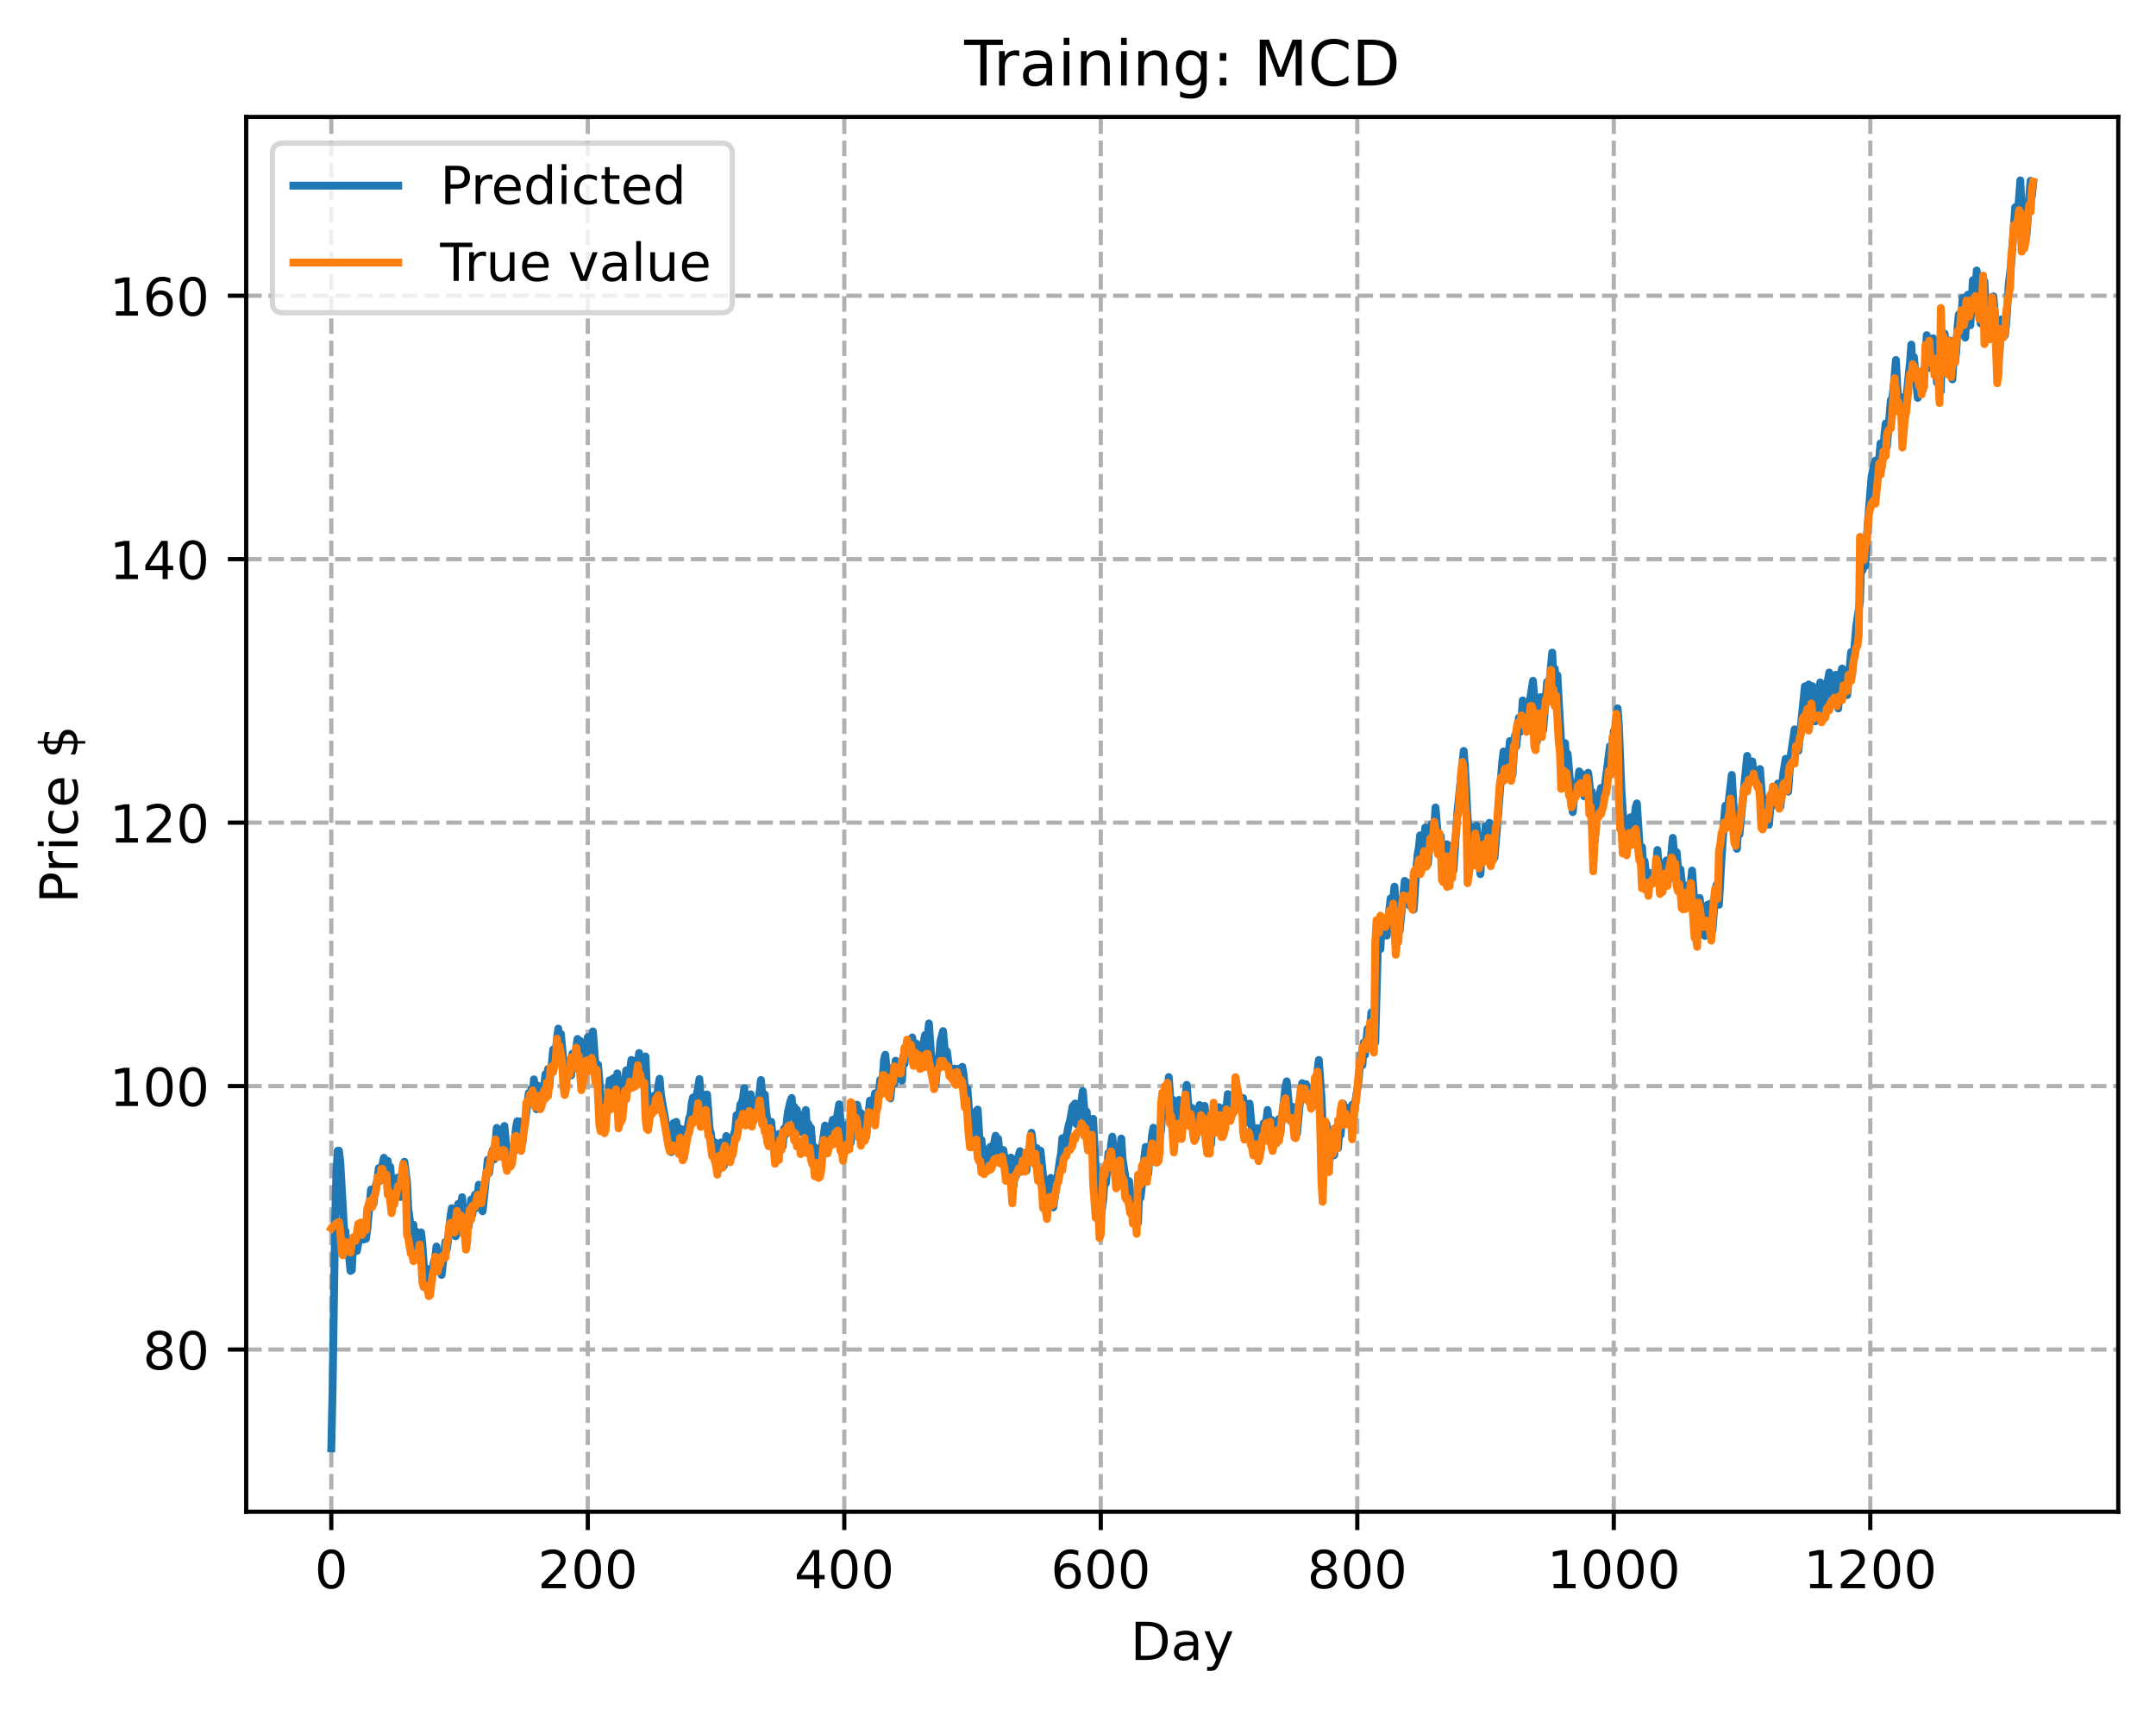 <?xml version="1.0" encoding="utf-8" standalone="no"?>
<!DOCTYPE svg PUBLIC "-//W3C//DTD SVG 1.1//EN"
  "http://www.w3.org/Graphics/SVG/1.1/DTD/svg11.dtd">
<!-- Created with matplotlib (https://matplotlib.org/) -->
<svg height="325.986pt" version="1.1" viewBox="0 0 411.286 325.986" width="411.286pt" xmlns="http://www.w3.org/2000/svg" xmlns:xlink="http://www.w3.org/1999/xlink">
 <defs>
  <style type="text/css">
*{stroke-linecap:butt;stroke-linejoin:round;}
  </style>
 </defs>
 <g id="figure_1">
  <g id="patch_1">
   <path d="M 0 325.986 
L 411.286 325.986 
L 411.286 0 
L 0 0 
z
" style="fill:#ffffff;"/>
  </g>
  <g id="axes_1">
   <g id="patch_2">
    <path d="M 46.966 288.43 
L 404.086 288.43 
L 404.086 22.318 
L 46.966 22.318 
z
" style="fill:#ffffff;"/>
   </g>
   <g id="matplotlib.axis_1">
    <g id="xtick_1">
     <g id="line2d_1">
      <path clip-path="url(#pc8f9ab33b1)" d="M 63.198 288.43 
L 63.198 22.318 
" style="fill:none;stroke:#b0b0b0;stroke-dasharray:2.96,1.28;stroke-dashoffset:0;stroke-width:0.8;"/>
     </g>
     <g id="line2d_2">
      <defs>
       <path d="M 0 0 
L 0 3.5 
" id="m75b06d379f" style="stroke:#000000;stroke-width:0.8;"/>
      </defs>
      <g>
       <use style="stroke:#000000;stroke-width:0.8;" x="63.198" xlink:href="#m75b06d379f" y="288.43"/>
      </g>
     </g>
     <g id="text_1">
      <!-- 0 -->
      <defs>
       <path d="M 31.781 66.406 
Q 24.172 66.406 20.328 58.906 
Q 16.5 51.422 16.5 36.375 
Q 16.5 21.391 20.328 13.891 
Q 24.172 6.391 31.781 6.391 
Q 39.453 6.391 43.281 13.891 
Q 47.125 21.391 47.125 36.375 
Q 47.125 51.422 43.281 58.906 
Q 39.453 66.406 31.781 66.406 
z
M 31.781 74.219 
Q 44.047 74.219 50.516 64.516 
Q 56.984 54.828 56.984 36.375 
Q 56.984 17.969 50.516 8.266 
Q 44.047 -1.422 31.781 -1.422 
Q 19.531 -1.422 13.062 8.266 
Q 6.594 17.969 6.594 36.375 
Q 6.594 54.828 13.062 64.516 
Q 19.531 74.219 31.781 74.219 
z
" id="DejaVuSans-48"/>
      </defs>
      <g transform="translate(60.017 303.029)scale(0.1 -0.1)">
       <use xlink:href="#DejaVuSans-48"/>
      </g>
     </g>
    </g>
    <g id="xtick_2">
     <g id="line2d_3">
      <path clip-path="url(#pc8f9ab33b1)" d="M 112.129 288.43 
L 112.129 22.318 
" style="fill:none;stroke:#b0b0b0;stroke-dasharray:2.96,1.28;stroke-dashoffset:0;stroke-width:0.8;"/>
     </g>
     <g id="line2d_4">
      <g>
       <use style="stroke:#000000;stroke-width:0.8;" x="112.129" xlink:href="#m75b06d379f" y="288.43"/>
      </g>
     </g>
     <g id="text_2">
      <!-- 200 -->
      <defs>
       <path d="M 19.188 8.297 
L 53.609 8.297 
L 53.609 0 
L 7.328 0 
L 7.328 8.297 
Q 12.938 14.109 22.625 23.891 
Q 32.328 33.688 34.812 36.531 
Q 39.547 41.844 41.422 45.531 
Q 43.312 49.219 43.312 52.781 
Q 43.312 58.594 39.234 62.25 
Q 35.156 65.922 28.609 65.922 
Q 23.969 65.922 18.812 64.312 
Q 13.672 62.703 7.812 59.422 
L 7.812 69.391 
Q 13.766 71.781 18.938 73 
Q 24.125 74.219 28.422 74.219 
Q 39.75 74.219 46.484 68.547 
Q 53.219 62.891 53.219 53.422 
Q 53.219 48.922 51.531 44.891 
Q 49.859 40.875 45.406 35.406 
Q 44.188 33.984 37.641 27.219 
Q 31.109 20.453 19.188 8.297 
z
" id="DejaVuSans-50"/>
      </defs>
      <g transform="translate(102.585 303.029)scale(0.1 -0.1)">
       <use xlink:href="#DejaVuSans-50"/>
       <use x="63.623" xlink:href="#DejaVuSans-48"/>
       <use x="127.246" xlink:href="#DejaVuSans-48"/>
      </g>
     </g>
    </g>
    <g id="xtick_3">
     <g id="line2d_5">
      <path clip-path="url(#pc8f9ab33b1)" d="M 161.06 288.43 
L 161.06 22.318 
" style="fill:none;stroke:#b0b0b0;stroke-dasharray:2.96,1.28;stroke-dashoffset:0;stroke-width:0.8;"/>
     </g>
     <g id="line2d_6">
      <g>
       <use style="stroke:#000000;stroke-width:0.8;" x="161.06" xlink:href="#m75b06d379f" y="288.43"/>
      </g>
     </g>
     <g id="text_3">
      <!-- 400 -->
      <defs>
       <path d="M 37.797 64.312 
L 12.891 25.391 
L 37.797 25.391 
z
M 35.203 72.906 
L 47.609 72.906 
L 47.609 25.391 
L 58.016 25.391 
L 58.016 17.188 
L 47.609 17.188 
L 47.609 0 
L 37.797 0 
L 37.797 17.188 
L 4.891 17.188 
L 4.891 26.703 
z
" id="DejaVuSans-52"/>
      </defs>
      <g transform="translate(151.516 303.029)scale(0.1 -0.1)">
       <use xlink:href="#DejaVuSans-52"/>
       <use x="63.623" xlink:href="#DejaVuSans-48"/>
       <use x="127.246" xlink:href="#DejaVuSans-48"/>
      </g>
     </g>
    </g>
    <g id="xtick_4">
     <g id="line2d_7">
      <path clip-path="url(#pc8f9ab33b1)" d="M 209.99 288.43 
L 209.99 22.318 
" style="fill:none;stroke:#b0b0b0;stroke-dasharray:2.96,1.28;stroke-dashoffset:0;stroke-width:0.8;"/>
     </g>
     <g id="line2d_8">
      <g>
       <use style="stroke:#000000;stroke-width:0.8;" x="209.99" xlink:href="#m75b06d379f" y="288.43"/>
      </g>
     </g>
     <g id="text_4">
      <!-- 600 -->
      <defs>
       <path d="M 33.016 40.375 
Q 26.375 40.375 22.484 35.828 
Q 18.609 31.297 18.609 23.391 
Q 18.609 15.531 22.484 10.953 
Q 26.375 6.391 33.016 6.391 
Q 39.656 6.391 43.531 10.953 
Q 47.406 15.531 47.406 23.391 
Q 47.406 31.297 43.531 35.828 
Q 39.656 40.375 33.016 40.375 
z
M 52.594 71.297 
L 52.594 62.312 
Q 48.875 64.062 45.094 64.984 
Q 41.312 65.922 37.594 65.922 
Q 27.828 65.922 22.672 59.328 
Q 17.531 52.734 16.797 39.406 
Q 19.672 43.656 24.016 45.922 
Q 28.375 48.188 33.594 48.188 
Q 44.578 48.188 50.953 41.516 
Q 57.328 34.859 57.328 23.391 
Q 57.328 12.156 50.688 5.359 
Q 44.047 -1.422 33.016 -1.422 
Q 20.359 -1.422 13.672 8.266 
Q 6.984 17.969 6.984 36.375 
Q 6.984 53.656 15.188 63.938 
Q 23.391 74.219 37.203 74.219 
Q 40.922 74.219 44.703 73.484 
Q 48.484 72.75 52.594 71.297 
z
" id="DejaVuSans-54"/>
      </defs>
      <g transform="translate(200.446 303.029)scale(0.1 -0.1)">
       <use xlink:href="#DejaVuSans-54"/>
       <use x="63.623" xlink:href="#DejaVuSans-48"/>
       <use x="127.246" xlink:href="#DejaVuSans-48"/>
      </g>
     </g>
    </g>
    <g id="xtick_5">
     <g id="line2d_9">
      <path clip-path="url(#pc8f9ab33b1)" d="M 258.921 288.43 
L 258.921 22.318 
" style="fill:none;stroke:#b0b0b0;stroke-dasharray:2.96,1.28;stroke-dashoffset:0;stroke-width:0.8;"/>
     </g>
     <g id="line2d_10">
      <g>
       <use style="stroke:#000000;stroke-width:0.8;" x="258.921" xlink:href="#m75b06d379f" y="288.43"/>
      </g>
     </g>
     <g id="text_5">
      <!-- 800 -->
      <defs>
       <path d="M 31.781 34.625 
Q 24.75 34.625 20.719 30.859 
Q 16.703 27.094 16.703 20.516 
Q 16.703 13.922 20.719 10.156 
Q 24.75 6.391 31.781 6.391 
Q 38.812 6.391 42.859 10.172 
Q 46.922 13.969 46.922 20.516 
Q 46.922 27.094 42.891 30.859 
Q 38.875 34.625 31.781 34.625 
z
M 21.922 38.812 
Q 15.578 40.375 12.031 44.719 
Q 8.5 49.078 8.5 55.328 
Q 8.5 64.062 14.719 69.141 
Q 20.953 74.219 31.781 74.219 
Q 42.672 74.219 48.875 69.141 
Q 55.078 64.062 55.078 55.328 
Q 55.078 49.078 51.531 44.719 
Q 48 40.375 41.703 38.812 
Q 48.828 37.156 52.797 32.312 
Q 56.781 27.484 56.781 20.516 
Q 56.781 9.906 50.312 4.234 
Q 43.844 -1.422 31.781 -1.422 
Q 19.734 -1.422 13.25 4.234 
Q 6.781 9.906 6.781 20.516 
Q 6.781 27.484 10.781 32.312 
Q 14.797 37.156 21.922 38.812 
z
M 18.312 54.391 
Q 18.312 48.734 21.844 45.562 
Q 25.391 42.391 31.781 42.391 
Q 38.141 42.391 41.719 45.562 
Q 45.312 48.734 45.312 54.391 
Q 45.312 60.062 41.719 63.234 
Q 38.141 66.406 31.781 66.406 
Q 25.391 66.406 21.844 63.234 
Q 18.312 60.062 18.312 54.391 
z
" id="DejaVuSans-56"/>
      </defs>
      <g transform="translate(249.377 303.029)scale(0.1 -0.1)">
       <use xlink:href="#DejaVuSans-56"/>
       <use x="63.623" xlink:href="#DejaVuSans-48"/>
       <use x="127.246" xlink:href="#DejaVuSans-48"/>
      </g>
     </g>
    </g>
    <g id="xtick_6">
     <g id="line2d_11">
      <path clip-path="url(#pc8f9ab33b1)" d="M 307.851 288.43 
L 307.851 22.318 
" style="fill:none;stroke:#b0b0b0;stroke-dasharray:2.96,1.28;stroke-dashoffset:0;stroke-width:0.8;"/>
     </g>
     <g id="line2d_12">
      <g>
       <use style="stroke:#000000;stroke-width:0.8;" x="307.851" xlink:href="#m75b06d379f" y="288.43"/>
      </g>
     </g>
     <g id="text_6">
      <!-- 1000 -->
      <defs>
       <path d="M 12.406 8.297 
L 28.516 8.297 
L 28.516 63.922 
L 10.984 60.406 
L 10.984 69.391 
L 28.422 72.906 
L 38.281 72.906 
L 38.281 8.297 
L 54.391 8.297 
L 54.391 0 
L 12.406 0 
z
" id="DejaVuSans-49"/>
      </defs>
      <g transform="translate(295.126 303.029)scale(0.1 -0.1)">
       <use xlink:href="#DejaVuSans-49"/>
       <use x="63.623" xlink:href="#DejaVuSans-48"/>
       <use x="127.246" xlink:href="#DejaVuSans-48"/>
       <use x="190.869" xlink:href="#DejaVuSans-48"/>
      </g>
     </g>
    </g>
    <g id="xtick_7">
     <g id="line2d_13">
      <path clip-path="url(#pc8f9ab33b1)" d="M 356.782 288.43 
L 356.782 22.318 
" style="fill:none;stroke:#b0b0b0;stroke-dasharray:2.96,1.28;stroke-dashoffset:0;stroke-width:0.8;"/>
     </g>
     <g id="line2d_14">
      <g>
       <use style="stroke:#000000;stroke-width:0.8;" x="356.782" xlink:href="#m75b06d379f" y="288.43"/>
      </g>
     </g>
     <g id="text_7">
      <!-- 1200 -->
      <g transform="translate(344.057 303.029)scale(0.1 -0.1)">
       <use xlink:href="#DejaVuSans-49"/>
       <use x="63.623" xlink:href="#DejaVuSans-50"/>
       <use x="127.246" xlink:href="#DejaVuSans-48"/>
       <use x="190.869" xlink:href="#DejaVuSans-48"/>
      </g>
     </g>
    </g>
    <g id="text_8">
     <!-- Day -->
     <defs>
      <path d="M 19.672 64.797 
L 19.672 8.109 
L 31.594 8.109 
Q 46.688 8.109 53.688 14.938 
Q 60.688 21.781 60.688 36.531 
Q 60.688 51.172 53.688 57.984 
Q 46.688 64.797 31.594 64.797 
z
M 9.812 72.906 
L 30.078 72.906 
Q 51.266 72.906 61.172 64.094 
Q 71.094 55.281 71.094 36.531 
Q 71.094 17.672 61.125 8.828 
Q 51.172 0 30.078 0 
L 9.812 0 
z
" id="DejaVuSans-68"/>
      <path d="M 34.281 27.484 
Q 23.391 27.484 19.188 25 
Q 14.984 22.516 14.984 16.5 
Q 14.984 11.719 18.141 8.906 
Q 21.297 6.109 26.703 6.109 
Q 34.188 6.109 38.703 11.406 
Q 43.219 16.703 43.219 25.484 
L 43.219 27.484 
z
M 52.203 31.203 
L 52.203 0 
L 43.219 0 
L 43.219 8.297 
Q 40.141 3.328 35.547 0.953 
Q 30.953 -1.422 24.312 -1.422 
Q 15.922 -1.422 10.953 3.297 
Q 6 8.016 6 15.922 
Q 6 25.141 12.172 29.828 
Q 18.359 34.516 30.609 34.516 
L 43.219 34.516 
L 43.219 35.406 
Q 43.219 41.609 39.141 45 
Q 35.062 48.391 27.688 48.391 
Q 23 48.391 18.547 47.266 
Q 14.109 46.141 10.016 43.891 
L 10.016 52.203 
Q 14.938 54.109 19.578 55.047 
Q 24.219 56 28.609 56 
Q 40.484 56 46.344 49.844 
Q 52.203 43.703 52.203 31.203 
z
" id="DejaVuSans-97"/>
      <path d="M 32.172 -5.078 
Q 28.375 -14.844 24.75 -17.812 
Q 21.141 -20.797 15.094 -20.797 
L 7.906 -20.797 
L 7.906 -13.281 
L 13.188 -13.281 
Q 16.891 -13.281 18.938 -11.516 
Q 21 -9.766 23.484 -3.219 
L 25.094 0.875 
L 2.984 54.688 
L 12.5 54.688 
L 29.594 11.922 
L 46.688 54.688 
L 56.203 54.688 
z
" id="DejaVuSans-121"/>
     </defs>
     <g transform="translate(215.652 316.707)scale(0.1 -0.1)">
      <use xlink:href="#DejaVuSans-68"/>
      <use x="77.002" xlink:href="#DejaVuSans-97"/>
      <use x="138.281" xlink:href="#DejaVuSans-121"/>
     </g>
    </g>
   </g>
   <g id="matplotlib.axis_2">
    <g id="ytick_1">
     <g id="line2d_15">
      <path clip-path="url(#pc8f9ab33b1)" d="M 46.966 257.479 
L 404.086 257.479 
" style="fill:none;stroke:#b0b0b0;stroke-dasharray:2.96,1.28;stroke-dashoffset:0;stroke-width:0.8;"/>
     </g>
     <g id="line2d_16">
      <defs>
       <path d="M 0 0 
L -3.5 0 
" id="m1babe51cd7" style="stroke:#000000;stroke-width:0.8;"/>
      </defs>
      <g>
       <use style="stroke:#000000;stroke-width:0.8;" x="46.966" xlink:href="#m1babe51cd7" y="257.479"/>
      </g>
     </g>
     <g id="text_9">
      <!-- 80 -->
      <g transform="translate(27.241 261.279)scale(0.1 -0.1)">
       <use xlink:href="#DejaVuSans-56"/>
       <use x="63.623" xlink:href="#DejaVuSans-48"/>
      </g>
     </g>
    </g>
    <g id="ytick_2">
     <g id="line2d_17">
      <path clip-path="url(#pc8f9ab33b1)" d="M 46.966 207.215 
L 404.086 207.215 
" style="fill:none;stroke:#b0b0b0;stroke-dasharray:2.96,1.28;stroke-dashoffset:0;stroke-width:0.8;"/>
     </g>
     <g id="line2d_18">
      <g>
       <use style="stroke:#000000;stroke-width:0.8;" x="46.966" xlink:href="#m1babe51cd7" y="207.215"/>
      </g>
     </g>
     <g id="text_10">
      <!-- 100 -->
      <g transform="translate(20.878 211.014)scale(0.1 -0.1)">
       <use xlink:href="#DejaVuSans-49"/>
       <use x="63.623" xlink:href="#DejaVuSans-48"/>
       <use x="127.246" xlink:href="#DejaVuSans-48"/>
      </g>
     </g>
    </g>
    <g id="ytick_3">
     <g id="line2d_19">
      <path clip-path="url(#pc8f9ab33b1)" d="M 46.966 156.951 
L 404.086 156.951 
" style="fill:none;stroke:#b0b0b0;stroke-dasharray:2.96,1.28;stroke-dashoffset:0;stroke-width:0.8;"/>
     </g>
     <g id="line2d_20">
      <g>
       <use style="stroke:#000000;stroke-width:0.8;" x="46.966" xlink:href="#m1babe51cd7" y="156.951"/>
      </g>
     </g>
     <g id="text_11">
      <!-- 120 -->
      <g transform="translate(20.878 160.75)scale(0.1 -0.1)">
       <use xlink:href="#DejaVuSans-49"/>
       <use x="63.623" xlink:href="#DejaVuSans-50"/>
       <use x="127.246" xlink:href="#DejaVuSans-48"/>
      </g>
     </g>
    </g>
    <g id="ytick_4">
     <g id="line2d_21">
      <path clip-path="url(#pc8f9ab33b1)" d="M 46.966 106.687 
L 404.086 106.687 
" style="fill:none;stroke:#b0b0b0;stroke-dasharray:2.96,1.28;stroke-dashoffset:0;stroke-width:0.8;"/>
     </g>
     <g id="line2d_22">
      <g>
       <use style="stroke:#000000;stroke-width:0.8;" x="46.966" xlink:href="#m1babe51cd7" y="106.687"/>
      </g>
     </g>
     <g id="text_12">
      <!-- 140 -->
      <g transform="translate(20.878 110.486)scale(0.1 -0.1)">
       <use xlink:href="#DejaVuSans-49"/>
       <use x="63.623" xlink:href="#DejaVuSans-52"/>
       <use x="127.246" xlink:href="#DejaVuSans-48"/>
      </g>
     </g>
    </g>
    <g id="ytick_5">
     <g id="line2d_23">
      <path clip-path="url(#pc8f9ab33b1)" d="M 46.966 56.422 
L 404.086 56.422 
" style="fill:none;stroke:#b0b0b0;stroke-dasharray:2.96,1.28;stroke-dashoffset:0;stroke-width:0.8;"/>
     </g>
     <g id="line2d_24">
      <g>
       <use style="stroke:#000000;stroke-width:0.8;" x="46.966" xlink:href="#m1babe51cd7" y="56.422"/>
      </g>
     </g>
     <g id="text_13">
      <!-- 160 -->
      <g transform="translate(20.878 60.222)scale(0.1 -0.1)">
       <use xlink:href="#DejaVuSans-49"/>
       <use x="63.623" xlink:href="#DejaVuSans-54"/>
       <use x="127.246" xlink:href="#DejaVuSans-48"/>
      </g>
     </g>
    </g>
    <g id="text_14">
     <!-- Price $ -->
     <defs>
      <path d="M 19.672 64.797 
L 19.672 37.406 
L 32.078 37.406 
Q 38.969 37.406 42.719 40.969 
Q 46.484 44.531 46.484 51.125 
Q 46.484 57.672 42.719 61.234 
Q 38.969 64.797 32.078 64.797 
z
M 9.812 72.906 
L 32.078 72.906 
Q 44.344 72.906 50.609 67.359 
Q 56.891 61.812 56.891 51.125 
Q 56.891 40.328 50.609 34.812 
Q 44.344 29.297 32.078 29.297 
L 19.672 29.297 
L 19.672 0 
L 9.812 0 
z
" id="DejaVuSans-80"/>
      <path d="M 41.109 46.297 
Q 39.594 47.172 37.812 47.578 
Q 36.031 48 33.891 48 
Q 26.266 48 22.188 43.047 
Q 18.109 38.094 18.109 28.812 
L 18.109 0 
L 9.078 0 
L 9.078 54.688 
L 18.109 54.688 
L 18.109 46.188 
Q 20.953 51.172 25.484 53.578 
Q 30.031 56 36.531 56 
Q 37.453 56 38.578 55.875 
Q 39.703 55.766 41.062 55.516 
z
" id="DejaVuSans-114"/>
      <path d="M 9.422 54.688 
L 18.406 54.688 
L 18.406 0 
L 9.422 0 
z
M 9.422 75.984 
L 18.406 75.984 
L 18.406 64.594 
L 9.422 64.594 
z
" id="DejaVuSans-105"/>
      <path d="M 48.781 52.594 
L 48.781 44.188 
Q 44.969 46.297 41.141 47.344 
Q 37.312 48.391 33.406 48.391 
Q 24.656 48.391 19.812 42.844 
Q 14.984 37.312 14.984 27.297 
Q 14.984 17.281 19.812 11.734 
Q 24.656 6.203 33.406 6.203 
Q 37.312 6.203 41.141 7.25 
Q 44.969 8.297 48.781 10.406 
L 48.781 2.094 
Q 45.016 0.344 40.984 -0.531 
Q 36.969 -1.422 32.422 -1.422 
Q 20.062 -1.422 12.781 6.344 
Q 5.516 14.109 5.516 27.297 
Q 5.516 40.672 12.859 48.328 
Q 20.219 56 33.016 56 
Q 37.156 56 41.109 55.141 
Q 45.062 54.297 48.781 52.594 
z
" id="DejaVuSans-99"/>
      <path d="M 56.203 29.594 
L 56.203 25.203 
L 14.891 25.203 
Q 15.484 15.922 20.484 11.062 
Q 25.484 6.203 34.422 6.203 
Q 39.594 6.203 44.453 7.469 
Q 49.312 8.734 54.109 11.281 
L 54.109 2.781 
Q 49.266 0.734 44.188 -0.344 
Q 39.109 -1.422 33.891 -1.422 
Q 20.797 -1.422 13.156 6.188 
Q 5.516 13.812 5.516 26.812 
Q 5.516 40.234 12.766 48.109 
Q 20.016 56 32.328 56 
Q 43.359 56 49.781 48.891 
Q 56.203 41.797 56.203 29.594 
z
M 47.219 32.234 
Q 47.125 39.594 43.094 43.984 
Q 39.062 48.391 32.422 48.391 
Q 24.906 48.391 20.391 44.141 
Q 15.875 39.891 15.188 32.172 
z
" id="DejaVuSans-101"/>
      <path id="DejaVuSans-32"/>
      <path d="M 33.797 -14.703 
L 28.906 -14.703 
L 28.859 0 
Q 23.734 0.094 18.609 1.188 
Q 13.484 2.297 8.297 4.5 
L 8.297 13.281 
Q 13.281 10.156 18.375 8.562 
Q 23.484 6.984 28.906 6.938 
L 28.906 29.203 
Q 18.109 30.953 13.203 35.156 
Q 8.297 39.359 8.297 46.688 
Q 8.297 54.641 13.625 59.219 
Q 18.953 63.812 28.906 64.5 
L 28.906 75.984 
L 33.797 75.984 
L 33.797 64.656 
Q 38.328 64.453 42.578 63.688 
Q 46.828 62.938 50.875 61.625 
L 50.875 53.078 
Q 46.828 55.125 42.547 56.25 
Q 38.281 57.375 33.797 57.562 
L 33.797 36.719 
Q 44.875 35.016 50.094 30.609 
Q 55.328 26.219 55.328 18.609 
Q 55.328 10.359 49.781 5.594 
Q 44.234 0.828 33.797 0.094 
z
M 28.906 37.594 
L 28.906 57.625 
Q 23.25 56.984 20.266 54.391 
Q 17.281 51.812 17.281 47.516 
Q 17.281 43.312 20.031 40.969 
Q 22.797 38.625 28.906 37.594 
z
M 33.797 28.219 
L 33.797 7.078 
Q 39.984 7.906 43.141 10.594 
Q 46.297 13.281 46.297 17.672 
Q 46.297 21.969 43.281 24.5 
Q 40.281 27.047 33.797 28.219 
z
" id="DejaVuSans-36"/>
     </defs>
     <g transform="translate(14.798 172.342)rotate(-90)scale(0.1 -0.1)">
      <use xlink:href="#DejaVuSans-80"/>
      <use x="58.553" xlink:href="#DejaVuSans-114"/>
      <use x="99.666" xlink:href="#DejaVuSans-105"/>
      <use x="127.449" xlink:href="#DejaVuSans-99"/>
      <use x="182.43" xlink:href="#DejaVuSans-101"/>
      <use x="243.953" xlink:href="#DejaVuSans-32"/>
      <use x="275.74" xlink:href="#DejaVuSans-36"/>
     </g>
    </g>
   </g>
   <g id="line2d_25">
    <path clip-path="url(#pc8f9ab33b1)" d="M 63.198 276.334 
L 63.443 265.247 
L 63.932 233.023 
L 64.177 223.531 
L 64.422 219.557 
L 64.666 219.544 
L 64.911 221.678 
L 65.645 234.644 
L 65.89 234.893 
L 66.134 238.833 
L 66.379 237.783 
L 66.868 242.487 
L 67.113 242.333 
L 67.357 237.475 
L 67.602 238.016 
L 67.847 236.973 
L 68.091 238.681 
L 68.336 237.183 
L 68.581 234.111 
L 68.825 235.384 
L 69.07 234.352 
L 69.315 236.511 
L 69.559 234.317 
L 69.804 236.371 
L 70.049 234.617 
L 70.783 226.954 
L 71.027 228.685 
L 71.272 229.595 
L 71.517 226.817 
L 72.006 225.121 
L 72.251 222.875 
L 72.495 225.32 
L 72.984 222.048 
L 73.229 220.896 
L 73.474 223.779 
L 73.718 224.269 
L 73.963 221.473 
L 74.208 224.339 
L 74.452 222.618 
L 74.942 228.917 
L 75.186 228.282 
L 75.431 228.522 
L 75.676 225.007 
L 75.92 224.658 
L 76.165 225.856 
L 76.41 228.374 
L 76.899 222.468 
L 77.144 221.651 
L 77.633 225.472 
L 77.878 230.542 
L 78.367 234.189 
L 78.611 238.99 
L 78.856 233.654 
L 79.101 236.752 
L 79.345 234.949 
L 79.59 235.975 
L 79.835 236.144 
L 80.079 235.811 
L 80.324 235.127 
L 80.569 237.386 
L 81.058 244.281 
L 81.303 241.985 
L 81.792 244.704 
L 82.037 244.565 
L 82.281 243.618 
L 82.771 240.712 
L 83.015 240.002 
L 83.26 237.83 
L 83.505 241.141 
L 83.749 242.304 
L 83.994 239.504 
L 84.239 243.245 
L 84.972 236.933 
L 85.217 238.468 
L 85.462 236.778 
L 85.951 231.998 
L 86.196 230.517 
L 86.44 231.499 
L 86.685 235.099 
L 86.93 235.874 
L 87.419 229.675 
L 87.664 231.556 
L 87.908 230.415 
L 88.153 228.409 
L 88.642 234.531 
L 88.887 233.918 
L 89.132 235.137 
L 89.376 233.988 
L 89.621 232.137 
L 89.866 228.882 
L 90.11 231.756 
L 90.355 228.81 
L 90.599 227.944 
L 90.844 230.501 
L 91.333 226.034 
L 91.578 228.719 
L 91.823 229.521 
L 92.067 231.1 
L 92.801 223.855 
L 93.046 221.277 
L 93.291 223.837 
L 93.78 220.183 
L 94.025 219.376 
L 94.269 221.217 
L 94.759 215.195 
L 95.003 218.667 
L 95.248 216.138 
L 95.493 216.193 
L 95.737 217.955 
L 95.982 215.821 
L 96.227 214.835 
L 96.716 220.268 
L 96.96 221.714 
L 97.205 219.814 
L 97.45 222.179 
L 97.694 220.491 
L 97.939 219.938 
L 98.428 215.215 
L 98.673 213.913 
L 98.918 216.498 
L 99.162 213.971 
L 99.652 218.106 
L 99.896 215.454 
L 100.141 214.336 
L 100.875 208.521 
L 101.12 210.23 
L 101.364 207.775 
L 101.609 209.055 
L 101.854 205.939 
L 102.343 211.642 
L 102.587 207.125 
L 102.832 209.374 
L 103.077 207.305 
L 103.321 210.288 
L 103.811 207.281 
L 104.055 204.928 
L 104.3 207.637 
L 104.545 203.956 
L 104.789 207.45 
L 105.034 204.201 
L 105.279 202.843 
L 105.523 200.241 
L 105.768 203.345 
L 106.257 198.08 
L 106.502 196.251 
L 106.747 200.143 
L 106.991 197.234 
L 107.725 204.959 
L 107.97 206.642 
L 108.459 202.452 
L 108.948 205.181 
L 109.193 201.037 
L 109.682 203.824 
L 109.927 199.805 
L 110.172 198.226 
L 110.416 200.344 
L 110.661 198.576 
L 111.15 203.703 
L 111.395 202.118 
L 111.64 202.235 
L 112.129 197.874 
L 112.374 201.748 
L 113.108 196.775 
L 113.597 203.333 
L 113.842 206.34 
L 114.086 203.148 
L 114.82 211.97 
L 115.065 210.058 
L 115.309 210.721 
L 115.554 212.827 
L 115.799 212.338 
L 116.288 206.1 
L 116.533 209.035 
L 117.022 205.7 
L 117.267 208.535 
L 117.756 204.793 
L 118.245 210.972 
L 118.49 209.946 
L 118.735 210.254 
L 119.469 204.214 
L 119.713 207.84 
L 120.203 203.904 
L 120.447 202.221 
L 120.692 205.396 
L 121.181 202.372 
L 121.426 205.242 
L 121.915 200.905 
L 122.16 203.877 
L 122.404 201.868 
L 122.649 205.11 
L 123.138 201.564 
L 123.383 207.33 
L 123.872 212.647 
L 124.362 209.49 
L 124.606 211.899 
L 124.851 209.003 
L 125.096 211.326 
L 125.585 207.255 
L 125.83 205.814 
L 126.074 208.812 
L 127.542 217.113 
L 127.787 219.178 
L 128.031 219.836 
L 128.276 217.856 
L 128.521 214.244 
L 128.765 216.812 
L 129.01 214.039 
L 129.255 217.227 
L 129.499 215.227 
L 129.744 218.034 
L 129.989 215.441 
L 130.233 218.539 
L 130.478 220.079 
L 131.212 214.918 
L 131.457 213.359 
L 131.701 212.832 
L 131.946 210.563 
L 132.191 209.408 
L 132.435 212.484 
L 132.924 208.649 
L 133.169 207.687 
L 133.414 205.873 
L 133.903 212.692 
L 134.148 210.229 
L 134.392 208.9 
L 134.637 211.533 
L 134.882 208.818 
L 135.371 215.388 
L 135.616 216.233 
L 135.86 218.657 
L 136.105 219.555 
L 136.35 217.928 
L 136.839 221.691 
L 137.084 223.253 
L 137.573 217.956 
L 138.062 222.483 
L 138.551 216.739 
L 139.041 220.686 
L 139.285 218.064 
L 139.53 220.661 
L 140.019 216.415 
L 140.264 215.525 
L 140.509 212.762 
L 140.753 215.168 
L 141.243 210.686 
L 141.487 210.443 
L 141.732 209.541 
L 141.977 207.629 
L 142.466 213.932 
L 142.955 210.179 
L 143.2 208.783 
L 143.689 214.015 
L 144.178 210.069 
L 144.423 212.618 
L 145.157 206.055 
L 145.646 211.532 
L 145.891 208.819 
L 146.136 211.895 
L 146.87 217.05 
L 147.114 214.022 
L 147.604 218.769 
L 148.093 220.521 
L 148.582 216.339 
L 148.827 218.935 
L 149.072 216.525 
L 149.316 218.722 
L 149.561 215.354 
L 149.806 216.509 
L 150.295 212.216 
L 150.784 210.115 
L 151.029 209.487 
L 151.273 213.103 
L 151.518 211.151 
L 151.763 214.233 
L 152.007 211.723 
L 152.252 215.471 
L 152.497 213.612 
L 152.741 212.681 
L 152.986 216.083 
L 153.231 213.454 
L 153.475 213.362 
L 153.72 211.783 
L 153.965 215.94 
L 154.209 214.422 
L 154.454 217.402 
L 154.699 215.169 
L 155.188 221.476 
L 155.433 218.886 
L 155.677 222.109 
L 155.922 220.03 
L 156.166 219.417 
L 156.411 221.71 
L 157.39 214.742 
L 157.634 218.466 
L 157.879 216.242 
L 158.124 218.795 
L 158.613 214.815 
L 158.858 213.633 
L 159.102 215.854 
L 159.347 214.924 
L 160.081 210.684 
L 160.57 216.7 
L 160.815 215.268 
L 161.06 218.822 
L 161.304 215.549 
L 161.549 215.824 
L 161.794 214.441 
L 162.038 217.016 
L 162.283 218.071 
L 162.527 213.203 
L 162.772 214.185 
L 163.017 215.651 
L 163.506 210.775 
L 163.751 211.923 
L 163.995 214.187 
L 164.24 212.363 
L 164.485 215.198 
L 164.729 212.776 
L 165.219 216.947 
L 165.953 209.976 
L 166.442 213.535 
L 166.687 209.951 
L 166.931 208.572 
L 167.176 211.927 
L 167.421 209.139 
L 167.665 208.34 
L 167.91 206.037 
L 168.154 208.618 
L 168.644 202.143 
L 168.888 201.243 
L 169.378 206.637 
L 169.867 209.568 
L 170.356 203.652 
L 170.601 206.733 
L 170.846 202.377 
L 171.09 204.95 
L 171.335 205.713 
L 171.58 202.864 
L 172.069 206.181 
L 172.314 201.589 
L 172.558 202.979 
L 172.803 199.866 
L 173.048 201.503 
L 173.292 198.503 
L 173.782 200.375 
L 174.026 197.938 
L 174.515 202.655 
L 174.76 199.09 
L 175.249 203.003 
L 175.494 199.946 
L 175.739 203.028 
L 175.983 199.359 
L 176.228 198.686 
L 176.473 197.469 
L 176.717 200.181 
L 177.207 195.271 
L 177.696 202.396 
L 178.43 207.138 
L 178.919 202.414 
L 179.164 201.438 
L 179.409 198.62 
L 179.898 196.726 
L 180.387 202.026 
L 180.632 200.57 
L 181.121 204.248 
L 181.366 205.298 
L 181.61 204.181 
L 181.855 205.993 
L 182.1 203.874 
L 182.344 205.447 
L 182.589 206.006 
L 182.834 203.9 
L 183.078 206.238 
L 183.323 206.069 
L 183.568 203.541 
L 183.812 204.908 
L 184.302 210.02 
L 184.546 207.714 
L 185.28 217.243 
L 185.525 214.808 
L 186.014 212.674 
L 186.259 211.978 
L 186.503 211.692 
L 186.993 219.659 
L 187.237 217.494 
L 187.482 220.399 
L 187.727 219.178 
L 187.971 221.871 
L 188.216 219.525 
L 188.461 221.859 
L 188.95 218.785 
L 189.195 222.217 
L 189.684 217.879 
L 189.929 216.687 
L 190.173 219.616 
L 190.418 217.275 
L 190.663 219.787 
L 190.907 220.532 
L 191.152 221.675 
L 191.397 219.406 
L 192.13 223.736 
L 192.375 221.186 
L 192.62 222.574 
L 192.864 220.864 
L 193.354 226.237 
L 193.598 223.049 
L 193.843 224.363 
L 194.332 220.433 
L 194.577 219.626 
L 195.066 223.455 
L 195.311 220.762 
L 195.556 222.572 
L 195.8 223.373 
L 196.045 219.961 
L 196.29 220.885 
L 196.534 217.752 
L 196.779 216.119 
L 197.268 220.527 
L 197.513 222.255 
L 197.758 219.026 
L 198.247 222.53 
L 198.491 219.555 
L 199.225 226.75 
L 199.47 225.304 
L 199.959 229.217 
L 200.204 226.282 
L 200.449 224.736 
L 200.938 230.364 
L 201.427 226.934 
L 202.161 221.398 
L 202.406 220.138 
L 202.651 217.162 
L 202.895 221.267 
L 203.14 218.382 
L 203.874 214.622 
L 204.118 213.874 
L 204.608 211.118 
L 205.097 210.536 
L 205.342 214.46 
L 205.586 212.327 
L 205.831 211.319 
L 206.076 211.577 
L 206.565 208.162 
L 207.054 214.144 
L 207.299 212.092 
L 207.788 217.701 
L 208.033 215.644 
L 208.522 213.461 
L 209.256 227.309 
L 209.501 226.264 
L 209.746 228.691 
L 209.99 232.263 
L 210.479 228.786 
L 210.724 224.411 
L 210.969 225.757 
L 211.458 219.971 
L 211.703 221.433 
L 211.947 218.405 
L 212.192 216.858 
L 212.681 222.107 
L 212.926 224.176 
L 213.171 224.927 
L 213.905 217.224 
L 214.149 221.116 
L 214.639 224.311 
L 214.883 226.595 
L 215.128 227.451 
L 215.373 225.33 
L 215.862 229.861 
L 216.106 228.124 
L 216.351 230.541 
L 216.596 228.797 
L 217.085 233.311 
L 217.33 226.798 
L 217.574 228.527 
L 217.819 226.315 
L 218.064 222.791 
L 218.553 218.818 
L 219.042 223.968 
L 219.287 220.452 
L 219.532 219.206 
L 219.776 216.518 
L 220.021 215.161 
L 220.266 219.033 
L 220.51 216.985 
L 220.755 219.832 
L 221.244 217.234 
L 221.489 215.587 
L 221.978 209.218 
L 222.223 211.13 
L 222.467 207.33 
L 222.712 209.661 
L 222.957 205.486 
L 223.446 212.264 
L 223.691 209.806 
L 223.935 212.605 
L 224.18 216.856 
L 224.425 213.323 
L 224.669 211.995 
L 224.914 209.854 
L 225.159 213.293 
L 225.403 210.969 
L 225.648 214.451 
L 226.137 209.465 
L 226.382 206.987 
L 226.871 213.02 
L 227.116 214.251 
L 227.361 211.373 
L 228.094 217.155 
L 228.584 212.306 
L 228.828 210.83 
L 229.073 213.472 
L 229.318 211.112 
L 229.562 212.971 
L 229.807 210.997 
L 230.052 213.78 
L 230.541 217.209 
L 230.786 214.802 
L 231.03 218.302 
L 231.275 212.48 
L 231.52 214.432 
L 231.764 211.481 
L 232.009 214.116 
L 232.254 211.728 
L 232.498 211.236 
L 232.743 213.535 
L 232.988 211.442 
L 233.232 214.232 
L 233.477 212.72 
L 233.722 212.276 
L 233.966 211.403 
L 234.211 208.742 
L 234.455 211.531 
L 234.7 209.716 
L 234.945 212.061 
L 235.189 209.449 
L 235.434 208.597 
L 235.679 210.758 
L 235.923 207.536 
L 236.168 208.426 
L 236.657 210.993 
L 236.902 211.952 
L 237.147 209.5 
L 237.636 214.212 
L 238.37 210.55 
L 238.859 215.738 
L 239.104 217.373 
L 239.349 219.817 
L 239.593 216.719 
L 239.838 215.242 
L 240.327 219.634 
L 241.061 214.309 
L 241.306 216.473 
L 241.795 211.777 
L 242.284 216.365 
L 242.529 213.628 
L 243.018 217.99 
L 243.263 215.264 
L 243.508 213.909 
L 243.752 216.26 
L 243.997 213.499 
L 244.242 216.303 
L 245.22 207.303 
L 245.465 206.311 
L 245.954 211.582 
L 246.199 213.061 
L 246.443 213.729 
L 246.688 211.197 
L 247.422 216.308 
L 247.911 210.92 
L 248.401 206.668 
L 248.89 209.61 
L 249.135 206.854 
L 249.624 210.118 
L 249.869 207.599 
L 250.358 211.139 
L 250.603 208.7 
L 250.847 209.637 
L 251.337 204.191 
L 251.581 202.242 
L 252.07 209.021 
L 252.56 220.211 
L 253.049 214.452 
L 253.783 220.931 
L 254.028 217.05 
L 254.272 217.836 
L 254.517 220.39 
L 254.762 216.228 
L 255.251 219.064 
L 255.496 215.658 
L 255.74 216.528 
L 256.23 210.591 
L 256.719 214.253 
L 256.964 211.372 
L 257.208 213.547 
L 257.453 211.327 
L 257.697 212.946 
L 257.942 210.776 
L 258.187 213.86 
L 258.431 210.887 
L 259.165 206.213 
L 259.655 201.045 
L 259.899 203.221 
L 260.144 198.92 
L 260.389 201.277 
L 260.878 196.305 
L 261.123 198.784 
L 261.612 193.14 
L 262.346 198.9 
L 262.835 181.029 
L 263.08 181.221 
L 263.325 181.092 
L 263.569 176.691 
L 263.814 176.834 
L 264.058 177.289 
L 264.548 178.514 
L 265.037 173.571 
L 265.282 171.388 
L 265.526 173.711 
L 266.016 169.161 
L 266.505 177.167 
L 266.75 175.431 
L 266.994 177.645 
L 267.973 168.061 
L 268.218 170.541 
L 268.462 168.391 
L 268.952 172.842 
L 269.196 170.472 
L 269.685 173.55 
L 270.175 165.936 
L 270.419 163.078 
L 270.664 161.716 
L 270.909 159.374 
L 271.153 163.574 
L 271.398 162.939 
L 271.887 157.88 
L 272.377 164.828 
L 272.866 159.144 
L 273.111 157.227 
L 273.355 159.735 
L 273.6 157.764 
L 273.845 154.06 
L 274.579 162.922 
L 274.823 159.487 
L 275.068 161.991 
L 275.313 165.736 
L 275.557 166.947 
L 276.046 161.083 
L 276.291 165.327 
L 276.536 163.155 
L 276.78 166.511 
L 277.025 163.287 
L 277.27 166.067 
L 278.004 155.057 
L 279.227 143.27 
L 279.472 146.444 
L 280.206 160.511 
L 280.45 160.69 
L 280.94 157.806 
L 281.184 162.143 
L 281.673 157.516 
L 282.407 166.778 
L 282.652 162.735 
L 282.897 163.505 
L 283.141 161.447 
L 283.386 157.612 
L 283.631 161.14 
L 283.875 159.882 
L 284.12 156.982 
L 284.609 163.674 
L 284.854 161.654 
L 285.099 163.661 
L 285.833 154.9 
L 286.567 145.433 
L 286.811 143.373 
L 287.056 147.254 
L 287.301 144.214 
L 287.545 146.601 
L 288.034 141.381 
L 288.279 145.673 
L 288.524 147.885 
L 289.013 140.31 
L 289.258 142.412 
L 289.747 136.944 
L 289.992 139.627 
L 290.236 137.334 
L 290.481 133.627 
L 290.97 138.341 
L 291.215 136.121 
L 291.46 138.459 
L 291.949 133.016 
L 292.438 129.887 
L 292.683 133.069 
L 292.928 138.669 
L 293.172 141.523 
L 293.906 132.997 
L 294.395 139.272 
L 294.885 133.141 
L 295.129 130.117 
L 295.374 132.419 
L 296.108 124.507 
L 296.353 129.882 
L 296.597 127.573 
L 296.842 131.43 
L 297.087 128.808 
L 298.065 146.294 
L 298.555 141.779 
L 298.799 145.744 
L 299.044 143.802 
L 300.022 154.937 
L 300.512 149.381 
L 300.756 151.166 
L 301.246 147.171 
L 301.49 150.009 
L 301.735 147.698 
L 302.224 151.944 
L 302.469 149.248 
L 302.714 151.338 
L 302.958 147.425 
L 303.203 149.387 
L 303.448 153.054 
L 303.692 151.041 
L 303.937 154.837 
L 304.182 160.589 
L 304.916 152.987 
L 305.405 150.332 
L 305.649 153.687 
L 306.628 146.22 
L 307.117 142.335 
L 307.362 146.3 
L 307.607 143.609 
L 307.851 139.489 
L 308.096 141.864 
L 308.585 135.152 
L 308.83 138.516 
L 309.319 150.921 
L 309.809 158.404 
L 310.053 156.68 
L 310.543 161.504 
L 311.032 155.927 
L 311.277 159.398 
L 311.766 156.47 
L 312.01 154.144 
L 312.255 153.277 
L 312.744 160.818 
L 312.989 163.25 
L 313.234 161.619 
L 313.478 165.242 
L 313.723 164.292 
L 314.212 168.693 
L 314.457 166.474 
L 314.702 168.939 
L 314.946 166.98 
L 315.191 168.552 
L 315.436 166.491 
L 315.68 168.051 
L 315.925 165.902 
L 316.17 162.172 
L 316.904 169.885 
L 317.148 166.034 
L 317.393 168.508 
L 317.882 164.179 
L 318.127 166.947 
L 318.371 167.819 
L 319.105 159.863 
L 319.595 165.524 
L 319.839 162.565 
L 320.329 168.189 
L 320.573 165.861 
L 321.307 172.764 
L 321.552 170.03 
L 321.797 172.257 
L 322.041 168.887 
L 322.286 171.077 
L 322.775 166.095 
L 323.509 175.884 
L 323.754 174.349 
L 323.998 177.731 
L 324.243 171.337 
L 324.732 176.008 
L 325.222 178.56 
L 325.711 172.636 
L 325.956 174.357 
L 326.2 172.429 
L 326.69 177.497 
L 327.179 170.673 
L 327.424 168.874 
L 327.668 171.452 
L 327.913 172.632 
L 328.402 163.905 
L 328.892 156.44 
L 329.136 153.746 
L 329.381 156.34 
L 329.87 152.042 
L 330.359 147.84 
L 330.849 156.232 
L 331.338 161.949 
L 331.583 157.745 
L 331.827 159.184 
L 333.295 144.217 
L 333.54 147.638 
L 333.785 145.714 
L 334.029 148.09 
L 334.274 145.267 
L 334.519 147.584 
L 334.763 146.943 
L 335.008 147.455 
L 335.252 149.04 
L 335.497 149.085 
L 335.742 146.725 
L 336.476 156.782 
L 336.965 152.525 
L 337.454 157.359 
L 337.944 151.406 
L 338.188 153.67 
L 338.433 150.225 
L 338.678 151.456 
L 338.922 153.424 
L 339.167 149.485 
L 339.656 153.864 
L 340.146 147.833 
L 340.635 144.772 
L 341.124 151.044 
L 341.613 144.112 
L 342.347 139.163 
L 342.592 143.333 
L 342.837 141.059 
L 343.081 143.228 
L 343.571 138.119 
L 344.06 133.407 
L 344.305 130.942 
L 344.549 135.535 
L 345.039 130.588 
L 345.283 135.462 
L 345.528 134.082 
L 345.773 130.924 
L 346.262 137.636 
L 347.24 130.2 
L 347.73 136.881 
L 348.219 132.384 
L 348.464 130.546 
L 348.708 129.724 
L 348.953 128.311 
L 349.198 132.429 
L 349.442 130.543 
L 349.687 132.825 
L 350.176 128.748 
L 350.666 135.176 
L 351.155 128.546 
L 351.4 127.543 
L 351.644 131.183 
L 351.889 127.916 
L 352.378 132.626 
L 353.112 124.407 
L 353.357 128.133 
L 354.091 119.555 
L 354.825 114.713 
L 355.069 105.672 
L 355.314 108.805 
L 355.559 105.713 
L 355.803 108.007 
L 356.293 100.054 
L 357.027 90.917 
L 357.516 88.57 
L 357.761 87.873 
L 358.005 92.894 
L 358.739 84.584 
L 358.984 88.896 
L 359.228 87.156 
L 359.473 82.964 
L 359.718 80.796 
L 359.962 85.165 
L 360.696 76.347 
L 360.941 76.12 
L 361.186 74.326 
L 361.675 68.685 
L 362.164 78.365 
L 362.409 75.634 
L 362.654 78.534 
L 362.898 75.919 
L 363.143 81.442 
L 363.877 73.844 
L 364.366 68.994 
L 364.611 65.74 
L 364.856 70.736 
L 365.1 68.105 
L 365.834 75.917 
L 366.079 72.767 
L 366.323 74.507 
L 366.568 72.399 
L 366.813 74.395 
L 367.302 68.84 
L 367.547 63.95 
L 368.036 70.189 
L 368.281 64.855 
L 368.525 68.059 
L 368.77 64.544 
L 369.504 73.001 
L 369.749 70.736 
L 369.993 71.236 
L 370.238 74.653 
L 370.483 63.677 
L 370.727 66.602 
L 370.972 63.66 
L 371.706 70.769 
L 371.95 64.963 
L 372.44 72.386 
L 372.684 68.357 
L 372.929 69.185 
L 373.174 67.25 
L 373.418 62.526 
L 373.663 59.983 
L 373.908 63.681 
L 374.397 56.852 
L 374.886 64.417 
L 375.376 56.246 
L 375.865 62.069 
L 376.354 53.441 
L 376.599 56.741 
L 376.844 55.274 
L 377.088 51.6 
L 377.822 61.713 
L 378.067 57.959 
L 378.311 58.485 
L 378.556 53.653 
L 378.801 58.525 
L 379.045 58.197 
L 379.29 57.028 
L 379.779 64.485 
L 380.269 56.542 
L 381.003 65.182 
L 381.247 69.019 
L 381.492 66.39 
L 381.737 60.952 
L 381.981 63.576 
L 382.226 61.85 
L 382.471 63.956 
L 382.715 61.651 
L 383.204 54.188 
L 383.694 49.89 
L 384.428 39.527 
L 384.672 43.506 
L 385.162 37.635 
L 385.406 34.414 
L 385.896 46.002 
L 386.14 42.102 
L 386.385 45.975 
L 386.63 44.54 
L 387.119 37.199 
L 387.364 34.487 
L 387.608 37.489 
L 387.853 34.99 
L 387.853 34.99 
" style="fill:none;stroke:#1f77b4;stroke-linecap:square;stroke-width:1.5;"/>
   </g>
   <g id="line2d_26">
    <path clip-path="url(#pc8f9ab33b1)" d="M 63.198 234.383 
L 63.443 234.031 
L 63.932 233.78 
L 64.177 233.378 
L 64.422 233.378 
L 64.666 233.126 
L 64.911 234.835 
L 65.156 238.555 
L 65.4 239.51 
L 65.645 236.871 
L 65.89 237.625 
L 66.134 237.072 
L 66.623 238.731 
L 66.868 238.982 
L 67.113 236.947 
L 67.357 236.067 
L 67.602 235.991 
L 67.847 236.745 
L 68.336 233.503 
L 68.581 234.509 
L 68.825 233.227 
L 69.07 235.615 
L 69.315 233.629 
L 69.559 234.735 
L 69.804 234.71 
L 70.049 230.663 
L 70.538 229.08 
L 70.783 229.331 
L 71.027 230.286 
L 71.272 228.402 
L 71.517 228.075 
L 71.761 226.969 
L 72.006 224.607 
L 72.251 225.235 
L 72.495 224.431 
L 72.74 223.023 
L 72.984 223.023 
L 73.229 225.16 
L 73.474 224.305 
L 73.718 224.129 
L 73.963 227.949 
L 74.208 227.346 
L 74.697 231.468 
L 74.942 229.759 
L 75.186 229.834 
L 75.92 226.316 
L 76.165 226.416 
L 76.41 226.039 
L 76.899 222.068 
L 77.144 223.099 
L 77.388 225.16 
L 77.633 235.564 
L 77.878 236.243 
L 78.367 239.183 
L 78.611 239.058 
L 78.856 240.616 
L 79.101 240.39 
L 79.345 240.39 
L 79.59 240.239 
L 80.079 237.449 
L 80.324 240.239 
L 80.569 244.587 
L 80.813 245.567 
L 81.058 245.215 
L 81.303 245.818 
L 81.547 245.868 
L 81.792 247.301 
L 82.037 247.125 
L 82.526 243.204 
L 82.771 242.375 
L 83.015 239.761 
L 83.26 241.797 
L 83.505 242.601 
L 83.749 241.093 
L 83.994 241.169 
L 84.239 239.786 
L 84.483 239.736 
L 84.728 239.384 
L 84.972 239.962 
L 85.217 237.148 
L 85.462 236.167 
L 85.706 233.83 
L 85.951 233.302 
L 86.196 234.081 
L 86.44 234.433 
L 86.685 235.162 
L 87.174 231.04 
L 87.419 233.076 
L 87.664 232.247 
L 87.908 231.895 
L 88.398 235.514 
L 88.642 235.564 
L 88.887 238.429 
L 89.132 236.846 
L 89.376 232.046 
L 89.621 230.764 
L 89.866 232.724 
L 90.11 230.06 
L 90.355 229.985 
L 90.599 230.312 
L 91.089 227.999 
L 91.333 228.502 
L 91.578 228.552 
L 91.823 229.583 
L 92.801 223.601 
L 93.046 224.029 
L 93.291 222.998 
L 93.78 219.982 
L 94.025 220.611 
L 94.514 217.394 
L 94.759 220.787 
L 95.003 220.007 
L 95.248 219.605 
L 95.493 220.711 
L 95.982 219.354 
L 96.227 219.53 
L 96.471 222.294 
L 96.716 223.4 
L 96.96 222.546 
L 97.205 222.671 
L 97.45 222.521 
L 97.694 221.943 
L 98.184 216.916 
L 98.428 216.715 
L 98.673 217.947 
L 98.918 217.519 
L 99.162 218.072 
L 99.407 219.605 
L 100.141 214.529 
L 100.386 210.457 
L 100.63 210.005 
L 100.875 210.332 
L 101.12 208.773 
L 101.364 208.949 
L 101.609 208.045 
L 101.854 210.809 
L 102.098 211.236 
L 102.343 210.306 
L 102.587 210.91 
L 102.832 209.05 
L 103.077 211.638 
L 103.321 210.985 
L 103.566 209.98 
L 103.811 207.994 
L 104.055 209.603 
L 104.3 206.562 
L 104.545 209.1 
L 105.034 203.646 
L 105.279 203.445 
L 105.523 204.551 
L 106.013 202.214 
L 106.257 198.193 
L 106.502 201.812 
L 106.747 199.575 
L 107.236 202.415 
L 107.481 207.416 
L 107.725 208.924 
L 107.97 207.818 
L 108.215 204.652 
L 108.704 204.978 
L 108.948 201.736 
L 109.193 201.837 
L 109.438 203.747 
L 109.927 199.877 
L 110.172 202.013 
L 110.416 201.46 
L 110.906 207.994 
L 111.15 206.713 
L 111.395 206.26 
L 111.884 202.314 
L 112.129 204.4 
L 112.374 203.345 
L 112.618 203.345 
L 112.863 201.837 
L 113.108 202.842 
L 113.597 206.486 
L 113.842 204.099 
L 114.331 214.579 
L 114.575 215.836 
L 114.82 212.342 
L 115.065 211.312 
L 115.309 216.213 
L 115.554 215.559 
L 116.043 208.396 
L 116.288 211.664 
L 116.533 211.638 
L 116.777 210.03 
L 117.022 211.186 
L 117.267 210.382 
L 117.511 207.844 
L 117.756 210.206 
L 118.001 215.283 
L 118.245 214.177 
L 118.49 214.026 
L 118.735 213.448 
L 119.224 208.095 
L 119.469 209.728 
L 119.713 207.668 
L 119.958 207.391 
L 120.203 206.336 
L 120.447 207.567 
L 120.692 207.517 
L 120.936 207.24 
L 121.181 207.265 
L 121.67 203.244 
L 121.915 205.33 
L 122.16 205.004 
L 122.404 206.964 
L 122.894 206.537 
L 123.138 213.297 
L 123.383 215.358 
L 123.628 215.609 
L 124.117 212.166 
L 124.362 212.568 
L 124.606 211.312 
L 124.851 212.041 
L 125.096 209.728 
L 125.585 208.949 
L 126.074 211.412 
L 126.563 213.197 
L 127.542 218.801 
L 127.787 219.706 
L 128.031 218.575 
L 128.276 218.525 
L 128.521 219.505 
L 128.765 218.625 
L 129.01 219.455 
L 129.255 219.002 
L 129.499 220.183 
L 129.744 217.067 
L 129.989 220.133 
L 130.233 221.39 
L 130.478 220.988 
L 131.212 216.615 
L 131.457 216.137 
L 131.946 213.599 
L 132.191 214.302 
L 132.435 213.875 
L 132.924 212.443 
L 133.169 210.482 
L 133.658 215.006 
L 134.148 212.795 
L 134.392 213.197 
L 134.637 211.764 
L 135.126 216.74 
L 135.371 216.941 
L 135.86 220.611 
L 136.105 220.535 
L 136.594 222.445 
L 136.839 224.129 
L 137.084 221.189 
L 137.328 220.435 
L 137.573 220.485 
L 137.818 222.797 
L 138.062 219.228 
L 138.307 218.6 
L 138.551 219.279 
L 138.796 220.812 
L 139.041 219.48 
L 139.285 221.767 
L 139.53 220.586 
L 139.775 220.334 
L 140.264 217.142 
L 140.509 217.193 
L 140.753 215.961 
L 140.998 214.152 
L 141.487 213.724 
L 141.732 212.493 
L 141.977 214.252 
L 142.221 214.73 
L 142.466 214.529 
L 142.955 211.965 
L 143.445 214.956 
L 143.689 213.121 
L 143.934 212.292 
L 144.178 213.398 
L 144.423 212.996 
L 144.912 209.929 
L 145.157 211.739 
L 145.402 214.604 
L 145.646 213.825 
L 145.891 215.986 
L 146.136 216.313 
L 146.38 217.997 
L 146.625 218.701 
L 146.87 215.257 
L 147.114 217.972 
L 147.604 219.128 
L 147.848 222.043 
L 148.093 221.189 
L 148.338 218.65 
L 148.582 221.339 
L 148.827 217.444 
L 149.072 219.429 
L 149.316 215.986 
L 149.561 216.514 
L 150.295 214.981 
L 150.539 214.73 
L 150.784 214.679 
L 151.029 216.238 
L 151.273 215.911 
L 151.518 217.645 
L 151.763 216.313 
L 152.007 218.751 
L 152.252 218.625 
L 152.497 217.771 
L 152.741 220.209 
L 153.475 217.117 
L 153.72 219.957 
L 153.965 219.58 
L 154.209 220.083 
L 154.454 218.977 
L 154.699 221.214 
L 154.943 222.119 
L 155.188 221.842 
L 155.433 224.431 
L 155.922 221.867 
L 156.166 224.757 
L 156.411 224.582 
L 156.656 223.35 
L 157.145 217.469 
L 157.39 220.133 
L 157.634 218.927 
L 157.879 220.058 
L 158.368 217.821 
L 158.613 217.218 
L 158.858 218.399 
L 159.102 217.896 
L 159.347 216.137 
L 159.592 216.011 
L 159.836 215.71 
L 160.326 219.58 
L 160.57 219.404 
L 160.815 221.49 
L 161.06 219.832 
L 161.304 219.731 
L 161.549 218.324 
L 161.794 218.525 
L 162.038 219.279 
L 162.283 210.281 
L 162.527 210.457 
L 162.772 213.825 
L 163.017 213.297 
L 163.261 213.247 
L 163.506 213.976 
L 163.751 217.017 
L 163.995 215.76 
L 164.24 218.6 
L 164.485 216.816 
L 164.729 217.494 
L 164.974 217.67 
L 165.219 216.866 
L 165.708 212.166 
L 165.953 212.493 
L 166.197 213.272 
L 166.442 213.096 
L 166.687 212.568 
L 166.931 214.73 
L 167.176 212.041 
L 167.421 211.362 
L 167.665 208.648 
L 167.91 209 
L 168.399 205.129 
L 168.644 205.129 
L 169.378 208.924 
L 169.622 209.402 
L 170.112 205.381 
L 170.356 206.436 
L 170.601 203.445 
L 170.846 203.747 
L 171.09 204.803 
L 171.335 203.621 
L 171.824 204.828 
L 172.069 202.289 
L 172.314 202.314 
L 172.558 199.852 
L 172.803 200.027 
L 173.048 198.344 
L 173.537 200.932 
L 173.782 199.324 
L 174.026 201.963 
L 174.271 203.37 
L 174.515 200.781 
L 174.76 201.058 
L 175.005 202.189 
L 175.249 201.284 
L 175.494 203.948 
L 175.739 203.848 
L 175.983 203.621 
L 176.228 202.113 
L 176.473 203.571 
L 176.717 201.083 
L 176.962 201.058 
L 177.941 206.16 
L 178.185 207.818 
L 178.675 204.451 
L 178.919 204.023 
L 179.164 203.822 
L 179.409 202.415 
L 179.898 202.415 
L 180.142 203.521 
L 180.387 203.169 
L 180.876 203.546 
L 181.121 205.355 
L 181.366 204.702 
L 181.61 205.883 
L 181.855 204.752 
L 182.1 206.788 
L 182.344 206.989 
L 182.589 204.526 
L 182.834 205.758 
L 183.078 206.285 
L 183.323 206.034 
L 183.568 206.461 
L 184.057 211.312 
L 184.302 209.754 
L 184.791 216.589 
L 185.036 218.902 
L 185.28 218.902 
L 185.525 217.972 
L 186.259 217.394 
L 186.503 220.887 
L 186.748 221.541 
L 186.993 221.515 
L 187.237 223.727 
L 187.482 223.626 
L 187.727 224.029 
L 187.971 223.425 
L 188.216 223.476 
L 188.461 223.4 
L 188.705 222.395 
L 188.95 223.149 
L 189.195 222.822 
L 189.439 221.666 
L 189.684 221.164 
L 189.929 221.817 
L 190.173 220.962 
L 190.418 221.164 
L 190.663 221.189 
L 190.907 222.018 
L 191.152 220.661 
L 191.641 222.998 
L 191.886 225.31 
L 192.13 224.456 
L 192.375 224.783 
L 192.62 224.632 
L 192.864 226.064 
L 193.109 229.608 
L 193.354 224.808 
L 193.598 224.908 
L 193.843 223.953 
L 194.088 223.626 
L 194.332 222.923 
L 194.577 223.476 
L 194.822 223.601 
L 195.066 221.39 
L 195.556 223.526 
L 195.8 219.781 
L 196.045 221.892 
L 196.29 220.535 
L 196.534 216.715 
L 196.779 220.259 
L 197.024 221.817 
L 197.268 221.993 
L 197.513 220.133 
L 198.002 225.285 
L 198.247 222.722 
L 198.491 225.511 
L 198.736 226.567 
L 198.981 230.513 
L 199.225 229.583 
L 199.715 232.574 
L 199.959 229.734 
L 200.204 228.351 
L 200.449 229.809 
L 200.693 229.985 
L 200.938 229.784 
L 201.183 228.15 
L 201.427 227.296 
L 201.672 225.813 
L 201.917 225.486 
L 202.161 223.853 
L 202.406 222.973 
L 202.651 223.275 
L 202.895 221.113 
L 203.14 220.686 
L 203.385 220.636 
L 203.629 219.53 
L 204.118 219.429 
L 204.608 218.575 
L 204.852 216.74 
L 205.097 217.343 
L 205.342 216.238 
L 205.831 215.66 
L 206.076 215.559 
L 206.32 214.328 
L 206.565 214.755 
L 206.81 216.715 
L 207.054 215.232 
L 207.544 219.505 
L 207.788 218.525 
L 208.033 218.123 
L 208.278 216.489 
L 208.522 225.788 
L 209.012 232.347 
L 209.256 229.91 
L 209.501 230.789 
L 209.746 236.218 
L 209.99 235.564 
L 210.479 223.124 
L 210.724 224.255 
L 210.969 222.571 
L 211.213 221.742 
L 211.458 222.722 
L 211.703 220.334 
L 211.947 219.681 
L 212.437 223.048 
L 212.681 224.154 
L 212.926 226.743 
L 213.171 226.316 
L 213.415 222.269 
L 213.66 221.39 
L 213.905 224.28 
L 214.394 225.235 
L 214.639 228.477 
L 214.883 228.879 
L 215.128 228.603 
L 215.617 231.493 
L 215.862 230.111 
L 216.106 233.453 
L 216.351 230.663 
L 216.84 235.413 
L 217.085 224.129 
L 217.33 226.215 
L 217.574 226.039 
L 217.819 222.496 
L 218.064 222.169 
L 218.308 221.44 
L 218.553 222.32 
L 218.798 225.511 
L 219.042 222.244 
L 219.287 221.767 
L 219.776 218.148 
L 220.021 221.415 
L 220.266 220.837 
L 220.51 221.817 
L 220.755 221.817 
L 221 221.515 
L 221.244 219.832 
L 221.489 210.583 
L 221.734 208.447 
L 221.978 209.98 
L 222.223 207.215 
L 222.467 207.869 
L 222.712 206.587 
L 222.957 209.452 
L 223.201 214.428 
L 223.446 212.97 
L 223.935 219.882 
L 224.18 216.64 
L 224.425 216.388 
L 224.669 214.378 
L 224.914 216.841 
L 225.159 214.755 
L 225.403 217.318 
L 225.648 214.629 
L 225.893 210.683 
L 226.137 208.824 
L 226.382 211.89 
L 226.871 214.855 
L 227.116 212.543 
L 227.361 213.649 
L 227.605 216.539 
L 227.85 217.695 
L 228.094 216.564 
L 228.339 216.388 
L 228.584 215.132 
L 228.828 215.886 
L 229.073 212.744 
L 229.318 213.649 
L 229.562 213.297 
L 230.052 218.198 
L 230.296 220.083 
L 230.541 216.816 
L 230.786 220.108 
L 231.03 212.644 
L 231.275 214.755 
L 231.52 210.382 
L 231.764 216.162 
L 232.009 215.182 
L 232.254 214.705 
L 232.498 215.886 
L 232.743 212.744 
L 232.988 216.941 
L 233.232 216.941 
L 233.477 216.288 
L 233.722 215.308 
L 233.966 211.664 
L 234.211 213.473 
L 234.455 212.367 
L 234.7 213.875 
L 235.189 212.141 
L 235.434 212.191 
L 235.679 205.506 
L 236.657 211.086 
L 236.902 210.583 
L 237.147 216.062 
L 237.391 217.444 
L 237.636 216.715 
L 237.881 216.539 
L 238.125 215.961 
L 238.37 216.489 
L 238.615 218.424 
L 238.859 218.977 
L 239.104 220.46 
L 239.349 219.027 
L 239.593 218.298 
L 240.082 221.541 
L 240.327 220.711 
L 240.572 219.228 
L 240.816 216.841 
L 241.061 217.067 
L 241.306 215.082 
L 241.55 214.302 
L 241.795 215.66 
L 242.04 217.796 
L 242.284 214.026 
L 242.529 218.675 
L 242.774 219.605 
L 243.263 216.841 
L 243.508 218.148 
L 243.752 215.559 
L 243.997 217.67 
L 244.242 216.037 
L 244.731 211.161 
L 245.22 209.553 
L 245.465 212.593 
L 245.709 213.498 
L 245.954 213.523 
L 246.199 213.951 
L 246.443 213.297 
L 246.688 214.529 
L 246.933 217.017 
L 247.177 217.168 
L 247.667 211.714 
L 248.156 207.567 
L 248.645 209.377 
L 248.89 207.718 
L 249.379 209.929 
L 249.624 208.748 
L 250.113 211.538 
L 250.358 208.799 
L 250.603 209.05 
L 250.847 205.556 
L 251.092 205.305 
L 251.337 204.451 
L 251.581 207.818 
L 251.826 214.428 
L 252.07 225.134 
L 252.315 229.306 
L 252.804 213.925 
L 253.294 219.731 
L 253.538 223.626 
L 253.783 217.168 
L 254.028 217.243 
L 254.272 220.158 
L 254.517 215.308 
L 254.762 218.701 
L 255.006 219.153 
L 255.251 213.724 
L 255.496 214.83 
L 255.74 211.764 
L 255.985 210.508 
L 256.474 214.629 
L 256.719 212.493 
L 256.964 214.252 
L 257.208 213.8 
L 257.453 214.026 
L 257.697 213.272 
L 257.942 217.369 
L 258.431 210.91 
L 258.676 210.281 
L 259.41 202.44 
L 259.655 202.767 
L 259.899 199.801 
L 260.144 200.279 
L 260.389 199.072 
L 260.633 198.721 
L 260.878 200.128 
L 261.367 195.102 
L 261.612 195.931 
L 261.857 197.564 
L 262.101 200.832 
L 262.346 179.897 
L 262.591 175.574 
L 263.08 177.961 
L 263.325 174.694 
L 264.058 176.78 
L 264.303 176.856 
L 264.792 174.92 
L 265.037 173.764 
L 265.282 174.719 
L 265.526 173.991 
L 265.771 172.407 
L 266.26 182.158 
L 266.505 179.419 
L 266.75 179.721 
L 266.994 175.725 
L 267.484 172.256 
L 267.728 170.849 
L 267.973 171.327 
L 268.218 171.025 
L 268.462 171.452 
L 268.707 171.628 
L 268.952 170.899 
L 269.196 172.734 
L 269.441 173.563 
L 269.685 166.501 
L 269.93 165.948 
L 270.419 165.546 
L 270.664 163.988 
L 270.909 166.803 
L 271.153 166.35 
L 271.643 162.38 
L 271.887 163.234 
L 272.132 165.345 
L 272.377 162.756 
L 272.621 162.681 
L 272.866 159.967 
L 273.111 160.545 
L 273.355 160.092 
L 273.6 156.775 
L 273.845 158.384 
L 274.089 161.626 
L 274.334 163.033 
L 274.579 158.962 
L 274.823 160.972 
L 275.068 167.858 
L 275.313 168.311 
L 275.802 163.385 
L 276.046 169.215 
L 276.291 165.446 
L 276.536 169.065 
L 276.78 163.234 
L 277.025 167.557 
L 277.27 162.38 
L 277.759 158.962 
L 278.004 155.87 
L 278.248 154.764 
L 278.738 147.451 
L 278.982 145.365 
L 279.227 147.024 
L 279.472 153.257 
L 279.716 155.292 
L 279.961 168.512 
L 280.206 166.878 
L 280.695 163.133 
L 280.94 165.169 
L 281.429 159.012 
L 281.673 160.369 
L 281.918 164.063 
L 282.163 165.672 
L 282.407 162.807 
L 282.652 164.742 
L 282.897 164.34 
L 283.141 161.048 
L 283.386 164.34 
L 283.631 164.013 
L 283.875 159.841 
L 284.12 160.771 
L 284.365 165.27 
L 284.609 164.038 
L 284.854 164.114 
L 285.343 157.856 
L 285.588 157.001 
L 286.077 149.663 
L 286.322 148.331 
L 286.567 148.104 
L 286.811 149.009 
L 287.056 146.697 
L 287.301 147.376 
L 287.545 147.351 
L 287.79 146.421 
L 288.034 148.683 
L 288.279 148.984 
L 288.524 146.974 
L 288.768 142.299 
L 289.013 142.676 
L 289.258 139.308 
L 289.502 137.926 
L 289.747 138.403 
L 289.992 138.052 
L 290.236 136.493 
L 290.481 136.946 
L 290.726 137.951 
L 290.97 137.825 
L 291.215 139.635 
L 291.46 138.077 
L 291.704 137.398 
L 291.949 134.709 
L 292.194 134.684 
L 292.438 135.463 
L 292.683 142.399 
L 292.928 143.128 
L 293.172 138.202 
L 293.417 137.574 
L 293.661 136.091 
L 293.906 137.046 
L 294.151 140.64 
L 294.395 136.343 
L 294.64 135.84 
L 294.885 133.503 
L 295.129 133.628 
L 295.374 130.361 
L 295.619 129.733 
L 295.863 127.798 
L 296.108 133.98 
L 296.353 131.517 
L 296.597 134.759 
L 296.842 132.724 
L 297.331 141.344 
L 297.576 143.656 
L 297.821 150.517 
L 298.065 149.889 
L 298.31 147.024 
L 298.555 148.758 
L 298.799 147.426 
L 299.044 148.783 
L 299.289 151.774 
L 299.533 152 
L 299.778 154.011 
L 300.022 153.558 
L 300.267 151.925 
L 300.512 152.176 
L 300.756 151.648 
L 301.001 149.939 
L 301.246 151.02 
L 301.49 149.436 
L 301.98 151.296 
L 302.224 150.743 
L 302.469 151.246 
L 302.714 148.356 
L 302.958 150.341 
L 303.203 155.393 
L 303.448 153.91 
L 303.692 158.358 
L 303.937 166.25 
L 304.182 160.721 
L 304.671 156.096 
L 304.916 155.946 
L 305.16 155.041 
L 305.405 155.368 
L 305.894 153.659 
L 306.139 151.925 
L 306.383 151.296 
L 306.628 149.864 
L 306.873 147.074 
L 307.117 147.878 
L 307.362 147.401 
L 307.607 140.615 
L 307.851 141.721 
L 308.341 136.192 
L 308.585 138.353 
L 308.83 152.653 
L 309.075 158.258 
L 309.319 158.409 
L 309.564 162.857 
L 309.809 161.952 
L 310.298 163.184 
L 310.787 158.936 
L 311.032 161.249 
L 311.277 161.198 
L 311.766 158.509 
L 312.01 158.157 
L 312.5 162.128 
L 312.744 164.239 
L 312.989 164.164 
L 313.234 169.492 
L 313.478 168.461 
L 313.968 169.844 
L 314.212 168.436 
L 314.457 170.924 
L 314.702 168.487 
L 314.946 168.612 
L 315.191 167.858 
L 315.436 168.512 
L 315.68 167.431 
L 315.925 163.862 
L 316.17 164.692 
L 316.414 166.577 
L 316.659 170.573 
L 316.904 167.129 
L 317.148 170.196 
L 317.393 169.065 
L 317.637 166.652 
L 317.882 168.813 
L 318.127 168.989 
L 318.371 165.873 
L 318.861 163.586 
L 319.105 164.063 
L 319.35 165.672 
L 319.595 164.792 
L 319.839 169.065 
L 320.084 170.045 
L 320.329 168.612 
L 320.573 170.422 
L 320.818 173.287 
L 321.063 173.513 
L 321.307 172.231 
L 321.552 173.413 
L 321.797 170.246 
L 322.041 172.834 
L 322.531 168.487 
L 323.265 178.942 
L 323.509 178.916 
L 323.754 180.651 
L 323.998 172.206 
L 324.243 173.111 
L 324.732 176.78 
L 324.977 176.856 
L 325.222 176.805 
L 325.466 175.624 
L 325.711 176.428 
L 325.956 176.077 
L 326.445 179.469 
L 326.934 171.754 
L 327.179 169.567 
L 327.668 171.477 
L 327.913 162.329 
L 328.158 161.173 
L 328.402 158.936 
L 328.647 158.333 
L 328.892 156.951 
L 329.136 158.208 
L 329.381 157.73 
L 329.87 155.292 
L 330.115 152.377 
L 330.849 160.796 
L 331.093 161.374 
L 331.338 158.735 
L 331.583 158.836 
L 332.806 150.216 
L 333.051 149.813 
L 333.295 151.02 
L 333.54 148.808 
L 333.785 149.436 
L 334.029 148.582 
L 334.274 148.959 
L 334.519 147.602 
L 334.763 149.059 
L 335.008 149.235 
L 335.252 150.216 
L 335.497 149.939 
L 335.742 152.628 
L 335.986 157.906 
L 336.231 158.258 
L 336.476 157.705 
L 336.72 155.041 
L 337.21 156.323 
L 337.454 154.739 
L 337.699 151.673 
L 337.944 153.181 
L 338.188 150.04 
L 338.433 150.14 
L 338.678 151.472 
L 338.922 151.271 
L 339.167 153.483 
L 339.412 154.312 
L 339.656 152.452 
L 339.901 152.226 
L 340.146 149.763 
L 340.39 149.361 
L 340.635 150.492 
L 340.88 150.869 
L 341.369 146.295 
L 341.858 145.415 
L 342.103 145.214 
L 342.347 145.692 
L 342.592 142.324 
L 342.837 143.028 
L 343.081 142.349 
L 343.326 140.665 
L 343.571 140.112 
L 343.815 137.348 
L 344.06 136.745 
L 344.305 137.222 
L 344.794 135.212 
L 345.039 139.384 
L 345.283 137.725 
L 345.528 134.206 
L 345.773 136.267 
L 346.017 137.097 
L 346.262 136.77 
L 346.996 136.493 
L 347.24 136.896 
L 347.485 137.825 
L 347.73 137.348 
L 348.219 136.896 
L 348.464 135.237 
L 348.708 134.885 
L 348.953 135.538 
L 349.198 134.081 
L 349.442 134.332 
L 349.687 133.478 
L 349.932 133.101 
L 350.176 133.201 
L 350.421 134.734 
L 350.91 132.799 
L 351.155 132.799 
L 351.4 133.603 
L 351.644 130.788 
L 352.134 131.919 
L 352.378 131.869 
L 352.623 128.803 
L 352.868 128.652 
L 353.112 129.909 
L 353.357 128.426 
L 353.601 126.038 
L 353.846 125.184 
L 354.091 123.601 
L 354.335 123.249 
L 354.58 121.188 
L 354.825 102.414 
L 355.069 104.576 
L 355.314 104.5 
L 355.559 106.863 
L 355.803 103.797 
L 356.048 103.595 
L 356.537 98.016 
L 357.027 96.031 
L 357.516 95.327 
L 357.761 96.106 
L 358.495 88.365 
L 358.739 90.577 
L 358.984 89.069 
L 359.228 86.204 
L 359.473 86.104 
L 359.718 87.033 
L 359.962 82.811 
L 360.207 82.108 
L 360.696 81.731 
L 360.941 79.318 
L 361.43 72.155 
L 361.675 74.543 
L 361.92 78.463 
L 362.164 76.679 
L 362.409 77.961 
L 362.654 77.835 
L 362.898 85.4 
L 363.388 79.846 
L 363.632 78.614 
L 364.122 73.663 
L 364.366 71.326 
L 364.611 72.18 
L 364.856 69.491 
L 365.1 69.893 
L 365.345 71.602 
L 365.589 72.205 
L 365.834 70.748 
L 366.079 73.688 
L 366.323 73.613 
L 366.568 75.272 
L 366.813 73.839 
L 367.057 73.789 
L 367.302 65.797 
L 367.791 69.215 
L 368.036 65.018 
L 368.281 68.888 
L 368.525 68.285 
L 368.77 68.335 
L 369.015 71.602 
L 369.259 71.778 
L 369.504 70.974 
L 369.749 71.703 
L 369.993 76.905 
L 370.238 58.76 
L 370.483 65.194 
L 370.727 64.088 
L 371.461 71.401 
L 371.706 64.993 
L 371.95 69.692 
L 372.195 71.954 
L 372.44 69.064 
L 372.684 69.19 
L 372.929 69.19 
L 373.174 64.917 
L 373.418 63.208 
L 373.663 63.309 
L 373.908 62.404 
L 374.152 59.187 
L 374.397 61.725 
L 374.642 62.052 
L 374.886 60.544 
L 375.131 57.327 
L 375.376 59.413 
L 375.62 60.418 
L 375.865 59.388 
L 376.11 57.252 
L 376.354 57.981 
L 376.599 57.604 
L 376.844 56.498 
L 377.088 56.9 
L 377.577 60.896 
L 377.822 56.674 
L 378.067 57.151 
L 378.311 52.577 
L 378.556 65.646 
L 378.801 63.962 
L 379.045 63.962 
L 379.29 64.163 
L 379.535 64.766 
L 379.779 62.881 
L 380.024 56.724 
L 380.269 58.86 
L 380.513 59.162 
L 381.003 73.135 
L 381.247 71.376 
L 381.492 62.731 
L 381.737 64.766 
L 381.981 64.063 
L 382.226 64.314 
L 382.471 63.434 
L 382.715 59.438 
L 383.204 56.121 
L 383.449 54.965 
L 383.694 48.506 
L 383.938 46.596 
L 384.183 42.927 
L 384.428 43.831 
L 384.917 41.921 
L 385.162 40.087 
L 385.406 40.589 
L 385.651 48.028 
L 385.896 46.671 
L 386.14 47.425 
L 386.385 46.345 
L 386.874 40.765 
L 387.119 39.056 
L 387.364 40.413 
L 387.608 36.065 
L 387.853 34.683 
L 387.853 34.683 
" style="fill:none;stroke:#ff7f0e;stroke-linecap:square;stroke-width:1.5;"/>
   </g>
   <g id="patch_3">
    <path d="M 46.966 288.43 
L 46.966 22.318 
" style="fill:none;stroke:#000000;stroke-linecap:square;stroke-linejoin:miter;stroke-width:0.8;"/>
   </g>
   <g id="patch_4">
    <path d="M 404.086 288.43 
L 404.086 22.318 
" style="fill:none;stroke:#000000;stroke-linecap:square;stroke-linejoin:miter;stroke-width:0.8;"/>
   </g>
   <g id="patch_5">
    <path d="M 46.966 288.43 
L 404.086 288.43 
" style="fill:none;stroke:#000000;stroke-linecap:square;stroke-linejoin:miter;stroke-width:0.8;"/>
   </g>
   <g id="patch_6">
    <path d="M 46.966 22.318 
L 404.086 22.318 
" style="fill:none;stroke:#000000;stroke-linecap:square;stroke-linejoin:miter;stroke-width:0.8;"/>
   </g>
   <g id="text_15">
    <!-- Training: MCD -->
    <defs>
     <path d="M -0.297 72.906 
L 61.375 72.906 
L 61.375 64.594 
L 35.5 64.594 
L 35.5 0 
L 25.594 0 
L 25.594 64.594 
L -0.297 64.594 
z
" id="DejaVuSans-84"/>
     <path d="M 54.891 33.016 
L 54.891 0 
L 45.906 0 
L 45.906 32.719 
Q 45.906 40.484 42.875 44.328 
Q 39.844 48.188 33.797 48.188 
Q 26.516 48.188 22.312 43.547 
Q 18.109 38.922 18.109 30.906 
L 18.109 0 
L 9.078 0 
L 9.078 54.688 
L 18.109 54.688 
L 18.109 46.188 
Q 21.344 51.125 25.703 53.562 
Q 30.078 56 35.797 56 
Q 45.219 56 50.047 50.172 
Q 54.891 44.344 54.891 33.016 
z
" id="DejaVuSans-110"/>
     <path d="M 45.406 27.984 
Q 45.406 37.75 41.375 43.109 
Q 37.359 48.484 30.078 48.484 
Q 22.859 48.484 18.828 43.109 
Q 14.797 37.75 14.797 27.984 
Q 14.797 18.266 18.828 12.891 
Q 22.859 7.516 30.078 7.516 
Q 37.359 7.516 41.375 12.891 
Q 45.406 18.266 45.406 27.984 
z
M 54.391 6.781 
Q 54.391 -7.172 48.188 -13.984 
Q 42 -20.797 29.203 -20.797 
Q 24.469 -20.797 20.266 -20.094 
Q 16.062 -19.391 12.109 -17.922 
L 12.109 -9.188 
Q 16.062 -11.328 19.922 -12.344 
Q 23.781 -13.375 27.781 -13.375 
Q 36.625 -13.375 41.016 -8.766 
Q 45.406 -4.156 45.406 5.172 
L 45.406 9.625 
Q 42.625 4.781 38.281 2.391 
Q 33.938 0 27.875 0 
Q 17.828 0 11.672 7.656 
Q 5.516 15.328 5.516 27.984 
Q 5.516 40.672 11.672 48.328 
Q 17.828 56 27.875 56 
Q 33.938 56 38.281 53.609 
Q 42.625 51.219 45.406 46.391 
L 45.406 54.688 
L 54.391 54.688 
z
" id="DejaVuSans-103"/>
     <path d="M 11.719 12.406 
L 22.016 12.406 
L 22.016 0 
L 11.719 0 
z
M 11.719 51.703 
L 22.016 51.703 
L 22.016 39.312 
L 11.719 39.312 
z
" id="DejaVuSans-58"/>
     <path d="M 9.812 72.906 
L 24.516 72.906 
L 43.109 23.297 
L 61.812 72.906 
L 76.516 72.906 
L 76.516 0 
L 66.891 0 
L 66.891 64.016 
L 48.094 14.016 
L 38.188 14.016 
L 19.391 64.016 
L 19.391 0 
L 9.812 0 
z
" id="DejaVuSans-77"/>
     <path d="M 64.406 67.281 
L 64.406 56.891 
Q 59.422 61.531 53.781 63.812 
Q 48.141 66.109 41.797 66.109 
Q 29.297 66.109 22.656 58.469 
Q 16.016 50.828 16.016 36.375 
Q 16.016 21.969 22.656 14.328 
Q 29.297 6.688 41.797 6.688 
Q 48.141 6.688 53.781 8.984 
Q 59.422 11.281 64.406 15.922 
L 64.406 5.609 
Q 59.234 2.094 53.438 0.328 
Q 47.656 -1.422 41.219 -1.422 
Q 24.656 -1.422 15.125 8.703 
Q 5.609 18.844 5.609 36.375 
Q 5.609 53.953 15.125 64.078 
Q 24.656 74.219 41.219 74.219 
Q 47.75 74.219 53.531 72.484 
Q 59.328 70.75 64.406 67.281 
z
" id="DejaVuSans-67"/>
    </defs>
    <g transform="translate(183.94 16.318)scale(0.12 -0.12)">
     <use xlink:href="#DejaVuSans-84"/>
     <use x="46.334" xlink:href="#DejaVuSans-114"/>
     <use x="87.447" xlink:href="#DejaVuSans-97"/>
     <use x="148.727" xlink:href="#DejaVuSans-105"/>
     <use x="176.51" xlink:href="#DejaVuSans-110"/>
     <use x="239.889" xlink:href="#DejaVuSans-105"/>
     <use x="267.672" xlink:href="#DejaVuSans-110"/>
     <use x="331.051" xlink:href="#DejaVuSans-103"/>
     <use x="394.527" xlink:href="#DejaVuSans-58"/>
     <use x="428.219" xlink:href="#DejaVuSans-32"/>
     <use x="460.006" xlink:href="#DejaVuSans-77"/>
     <use x="546.285" xlink:href="#DejaVuSans-67"/>
     <use x="616.109" xlink:href="#DejaVuSans-68"/>
    </g>
   </g>
   <g id="legend_1">
    <g id="patch_7">
     <path d="M 53.966 59.674 
L 137.694 59.674 
Q 139.694 59.674 139.694 57.674 
L 139.694 29.318 
Q 139.694 27.318 137.694 27.318 
L 53.966 27.318 
Q 51.966 27.318 51.966 29.318 
L 51.966 57.674 
Q 51.966 59.674 53.966 59.674 
z
" style="fill:#ffffff;opacity:0.8;stroke:#cccccc;stroke-linejoin:miter;"/>
    </g>
    <g id="line2d_27">
     <path d="M 55.966 35.417 
L 75.966 35.417 
" style="fill:none;stroke:#1f77b4;stroke-linecap:square;stroke-width:1.5;"/>
    </g>
    <g id="line2d_28"/>
    <g id="text_16">
     <!-- Predicted -->
     <defs>
      <path d="M 45.406 46.391 
L 45.406 75.984 
L 54.391 75.984 
L 54.391 0 
L 45.406 0 
L 45.406 8.203 
Q 42.578 3.328 38.25 0.953 
Q 33.938 -1.422 27.875 -1.422 
Q 17.969 -1.422 11.734 6.484 
Q 5.516 14.406 5.516 27.297 
Q 5.516 40.188 11.734 48.094 
Q 17.969 56 27.875 56 
Q 33.938 56 38.25 53.625 
Q 42.578 51.266 45.406 46.391 
z
M 14.797 27.297 
Q 14.797 17.391 18.875 11.75 
Q 22.953 6.109 30.078 6.109 
Q 37.203 6.109 41.297 11.75 
Q 45.406 17.391 45.406 27.297 
Q 45.406 37.203 41.297 42.844 
Q 37.203 48.484 30.078 48.484 
Q 22.953 48.484 18.875 42.844 
Q 14.797 37.203 14.797 27.297 
z
" id="DejaVuSans-100"/>
      <path d="M 18.312 70.219 
L 18.312 54.688 
L 36.812 54.688 
L 36.812 47.703 
L 18.312 47.703 
L 18.312 18.016 
Q 18.312 11.328 20.141 9.422 
Q 21.969 7.516 27.594 7.516 
L 36.812 7.516 
L 36.812 0 
L 27.594 0 
Q 17.188 0 13.234 3.875 
Q 9.281 7.766 9.281 18.016 
L 9.281 47.703 
L 2.688 47.703 
L 2.688 54.688 
L 9.281 54.688 
L 9.281 70.219 
z
" id="DejaVuSans-116"/>
     </defs>
     <g transform="translate(83.966 38.917)scale(0.1 -0.1)">
      <use xlink:href="#DejaVuSans-80"/>
      <use x="58.553" xlink:href="#DejaVuSans-114"/>
      <use x="97.416" xlink:href="#DejaVuSans-101"/>
      <use x="158.939" xlink:href="#DejaVuSans-100"/>
      <use x="222.416" xlink:href="#DejaVuSans-105"/>
      <use x="250.199" xlink:href="#DejaVuSans-99"/>
      <use x="305.18" xlink:href="#DejaVuSans-116"/>
      <use x="344.389" xlink:href="#DejaVuSans-101"/>
      <use x="405.912" xlink:href="#DejaVuSans-100"/>
     </g>
    </g>
    <g id="line2d_29">
     <path d="M 55.966 50.095 
L 75.966 50.095 
" style="fill:none;stroke:#ff7f0e;stroke-linecap:square;stroke-width:1.5;"/>
    </g>
    <g id="line2d_30"/>
    <g id="text_17">
     <!-- True value -->
     <defs>
      <path d="M 8.5 21.578 
L 8.5 54.688 
L 17.484 54.688 
L 17.484 21.922 
Q 17.484 14.156 20.5 10.266 
Q 23.531 6.391 29.594 6.391 
Q 36.859 6.391 41.078 11.031 
Q 45.312 15.672 45.312 23.688 
L 45.312 54.688 
L 54.297 54.688 
L 54.297 0 
L 45.312 0 
L 45.312 8.406 
Q 42.047 3.422 37.719 1 
Q 33.406 -1.422 27.688 -1.422 
Q 18.266 -1.422 13.375 4.438 
Q 8.5 10.297 8.5 21.578 
z
M 31.109 56 
z
" id="DejaVuSans-117"/>
      <path d="M 2.984 54.688 
L 12.5 54.688 
L 29.594 8.797 
L 46.688 54.688 
L 56.203 54.688 
L 35.688 0 
L 23.484 0 
z
" id="DejaVuSans-118"/>
      <path d="M 9.422 75.984 
L 18.406 75.984 
L 18.406 0 
L 9.422 0 
z
" id="DejaVuSans-108"/>
     </defs>
     <g transform="translate(83.966 53.595)scale(0.1 -0.1)">
      <use xlink:href="#DejaVuSans-84"/>
      <use x="46.334" xlink:href="#DejaVuSans-114"/>
      <use x="87.447" xlink:href="#DejaVuSans-117"/>
      <use x="150.826" xlink:href="#DejaVuSans-101"/>
      <use x="212.35" xlink:href="#DejaVuSans-32"/>
      <use x="244.137" xlink:href="#DejaVuSans-118"/>
      <use x="303.316" xlink:href="#DejaVuSans-97"/>
      <use x="364.596" xlink:href="#DejaVuSans-108"/>
      <use x="392.379" xlink:href="#DejaVuSans-117"/>
      <use x="455.758" xlink:href="#DejaVuSans-101"/>
     </g>
    </g>
   </g>
  </g>
 </g>
 <defs>
  <clipPath id="pc8f9ab33b1">
   <rect height="266.112" width="357.12" x="46.966" y="22.318"/>
  </clipPath>
 </defs>
</svg>
